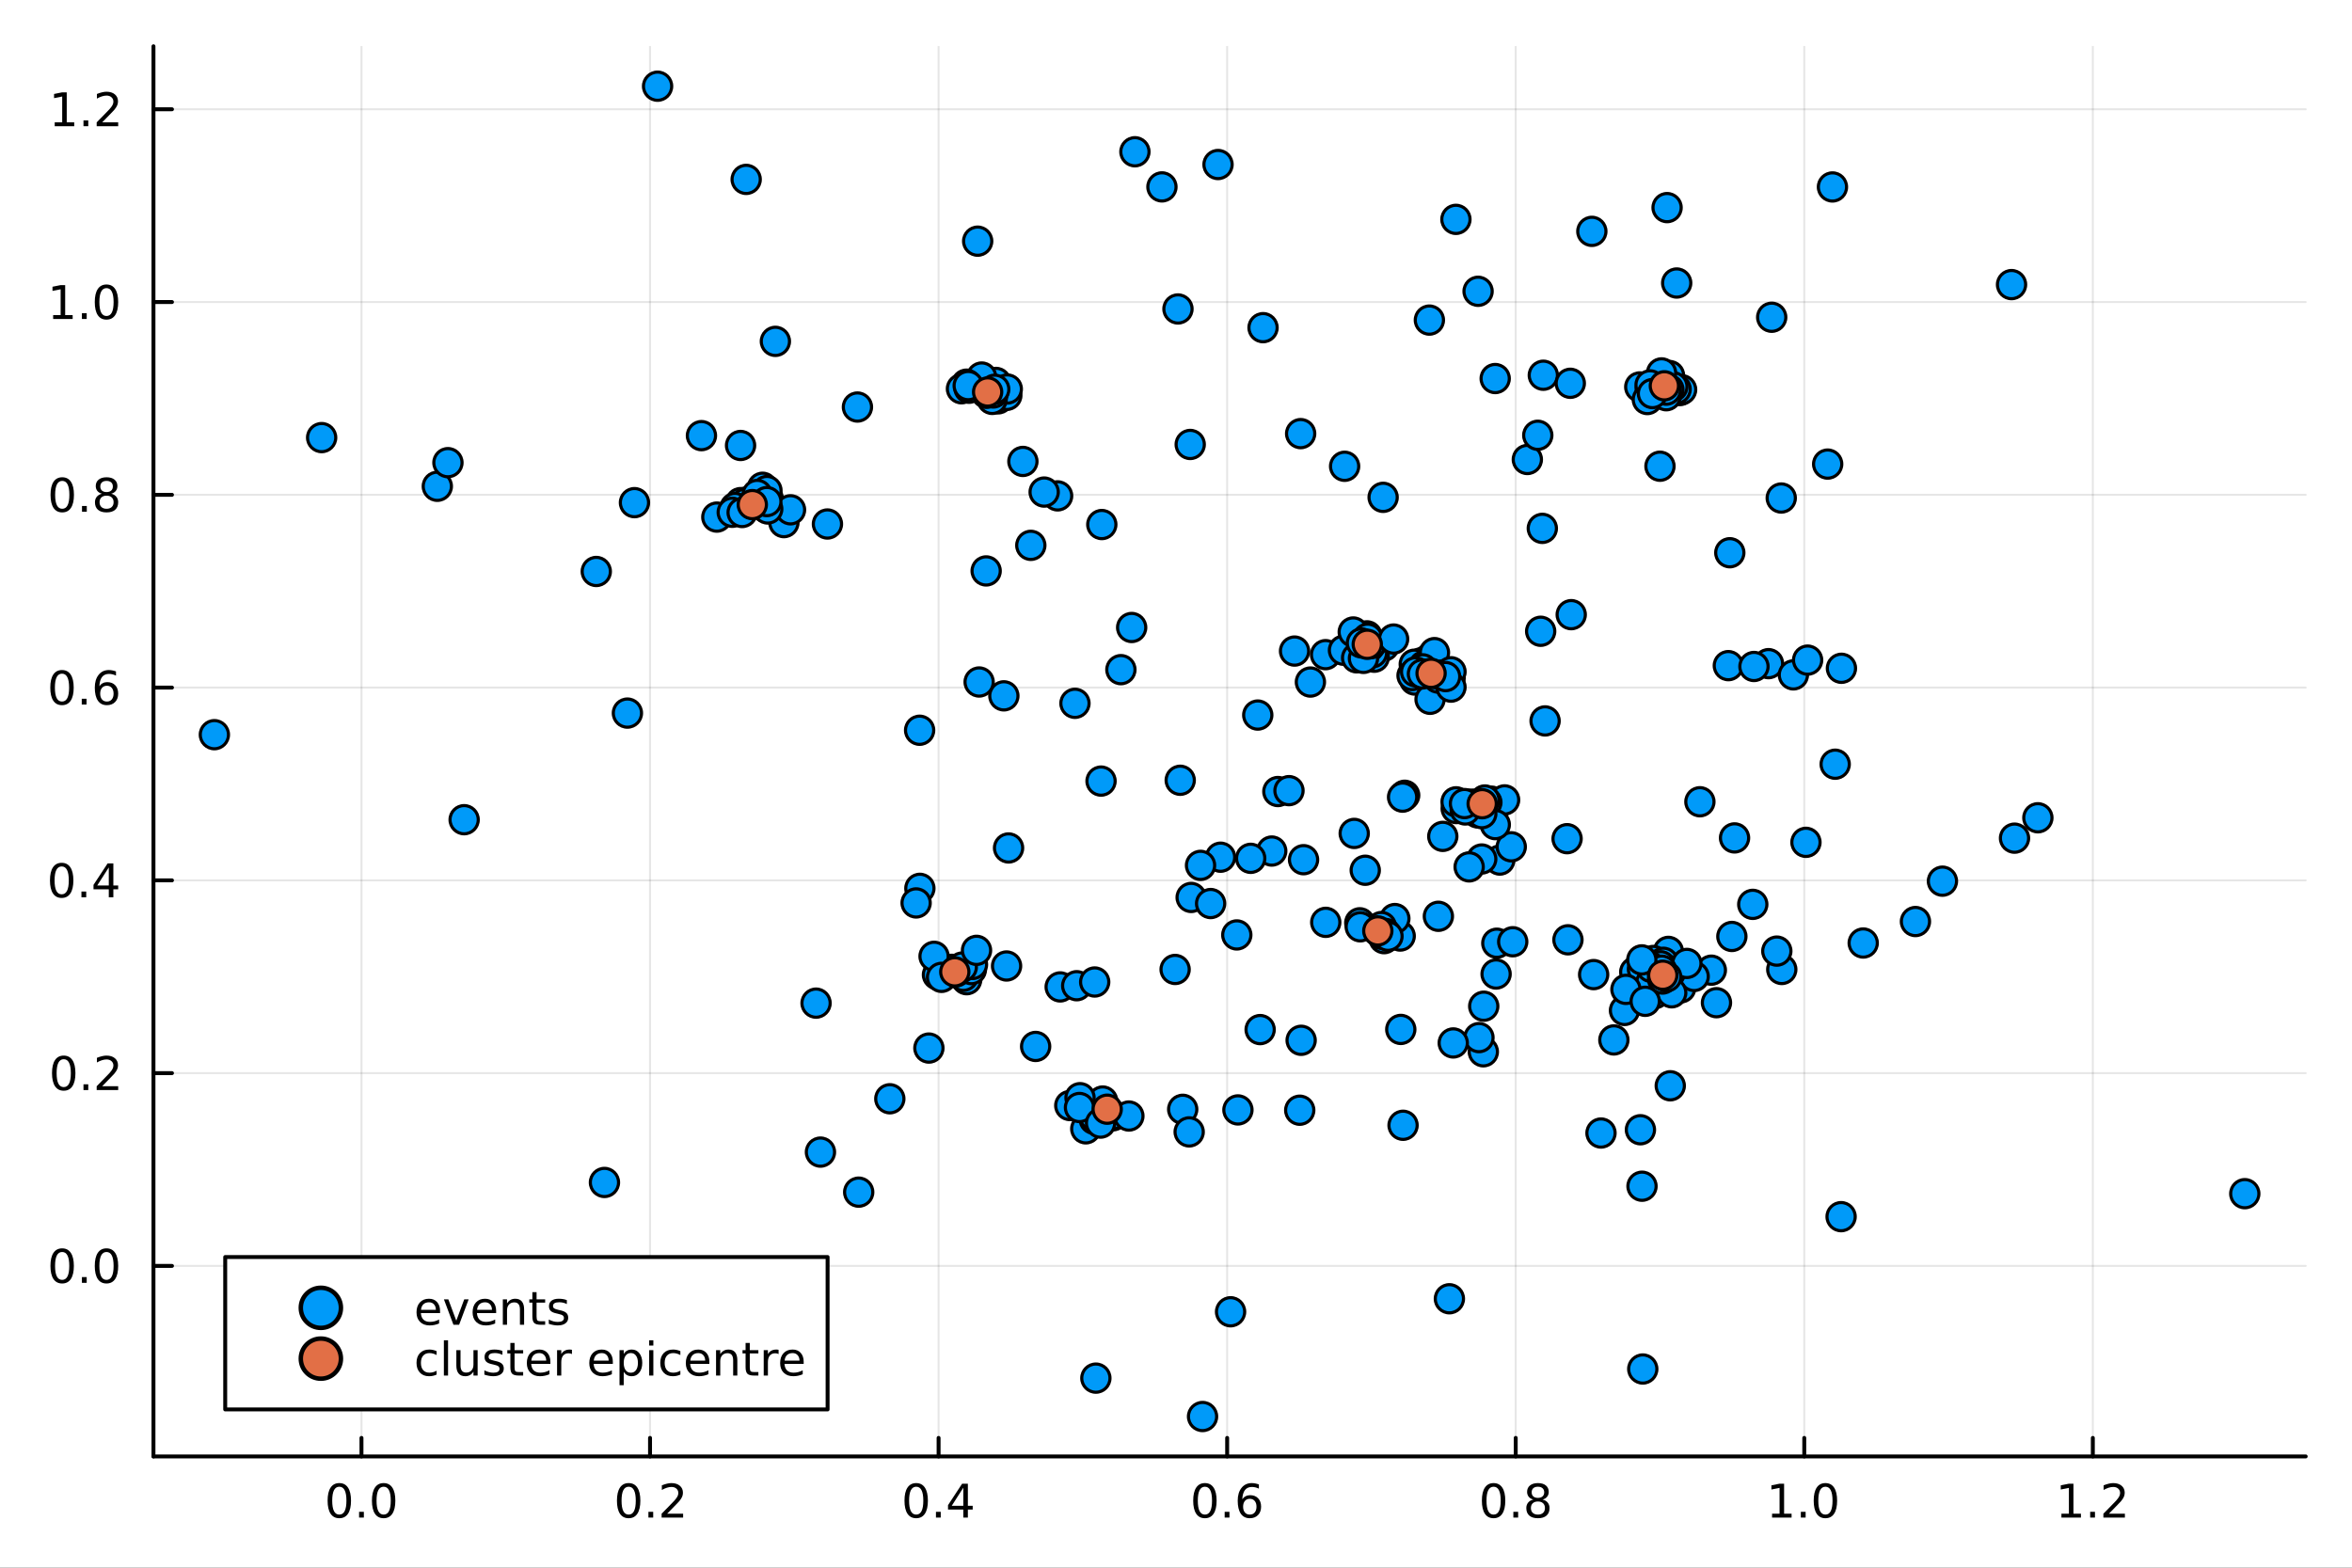<?xml version="1.0" encoding="utf-8"?>
<svg xmlns="http://www.w3.org/2000/svg" xmlns:xlink="http://www.w3.org/1999/xlink" width="600" height="400" viewBox="0 0 2400 1600">
<rect x="0" y="0" width="2400" height="1600" fill="#333333" stroke="none"/>
<defs>
  <clipPath id="clip160">
    <rect x="0" y="0" width="2400" height="1600"/>
  </clipPath>
</defs>
<path clip-path="url(#clip160)" d="M0 1600 L2400 1600 L2400 0 L0 0  Z" fill="#ffffff" fill-rule="evenodd" fill-opacity="1"/>
<defs>
  <clipPath id="clip161">
    <rect x="480" y="0" width="1681" height="1600"/>
  </clipPath>
</defs>
<path clip-path="url(#clip160)" d="M156.598 1486.45 L2352.76 1486.45 L2352.76 47.244 L156.598 47.244  Z" fill="#ffffff" fill-rule="evenodd" fill-opacity="1"/>
<defs>
  <clipPath id="clip162">
    <rect x="156" y="47" width="2197" height="1440"/>
  </clipPath>
</defs>
<polyline clip-path="url(#clip162)" style="stroke:#000000; stroke-linecap:round; stroke-linejoin:round; stroke-width:2; stroke-opacity:0.1; fill:none" points="368.854,1486.45 368.854,47.244 "/>
<polyline clip-path="url(#clip162)" style="stroke:#000000; stroke-linecap:round; stroke-linejoin:round; stroke-width:2; stroke-opacity:0.1; fill:none" points="663.301,1486.45 663.301,47.244 "/>
<polyline clip-path="url(#clip162)" style="stroke:#000000; stroke-linecap:round; stroke-linejoin:round; stroke-width:2; stroke-opacity:0.1; fill:none" points="957.748,1486.45 957.748,47.244 "/>
<polyline clip-path="url(#clip162)" style="stroke:#000000; stroke-linecap:round; stroke-linejoin:round; stroke-width:2; stroke-opacity:0.1; fill:none" points="1252.2,1486.45 1252.2,47.244 "/>
<polyline clip-path="url(#clip162)" style="stroke:#000000; stroke-linecap:round; stroke-linejoin:round; stroke-width:2; stroke-opacity:0.1; fill:none" points="1546.64,1486.45 1546.64,47.244 "/>
<polyline clip-path="url(#clip162)" style="stroke:#000000; stroke-linecap:round; stroke-linejoin:round; stroke-width:2; stroke-opacity:0.1; fill:none" points="1841.09,1486.45 1841.09,47.244 "/>
<polyline clip-path="url(#clip162)" style="stroke:#000000; stroke-linecap:round; stroke-linejoin:round; stroke-width:2; stroke-opacity:0.1; fill:none" points="2135.54,1486.45 2135.54,47.244 "/>
<polyline clip-path="url(#clip160)" style="stroke:#000000; stroke-linecap:round; stroke-linejoin:round; stroke-width:4; stroke-opacity:1; fill:none" points="156.598,1486.45 2352.76,1486.45 "/>
<polyline clip-path="url(#clip160)" style="stroke:#000000; stroke-linecap:round; stroke-linejoin:round; stroke-width:4; stroke-opacity:1; fill:none" points="368.854,1486.45 368.854,1467.55 "/>
<polyline clip-path="url(#clip160)" style="stroke:#000000; stroke-linecap:round; stroke-linejoin:round; stroke-width:4; stroke-opacity:1; fill:none" points="663.301,1486.45 663.301,1467.55 "/>
<polyline clip-path="url(#clip160)" style="stroke:#000000; stroke-linecap:round; stroke-linejoin:round; stroke-width:4; stroke-opacity:1; fill:none" points="957.748,1486.45 957.748,1467.55 "/>
<polyline clip-path="url(#clip160)" style="stroke:#000000; stroke-linecap:round; stroke-linejoin:round; stroke-width:4; stroke-opacity:1; fill:none" points="1252.2,1486.45 1252.2,1467.55 "/>
<polyline clip-path="url(#clip160)" style="stroke:#000000; stroke-linecap:round; stroke-linejoin:round; stroke-width:4; stroke-opacity:1; fill:none" points="1546.64,1486.45 1546.64,1467.55 "/>
<polyline clip-path="url(#clip160)" style="stroke:#000000; stroke-linecap:round; stroke-linejoin:round; stroke-width:4; stroke-opacity:1; fill:none" points="1841.09,1486.45 1841.09,1467.55 "/>
<polyline clip-path="url(#clip160)" style="stroke:#000000; stroke-linecap:round; stroke-linejoin:round; stroke-width:4; stroke-opacity:1; fill:none" points="2135.54,1486.45 2135.54,1467.55 "/>
<path clip-path="url(#clip160)" d="M346.238 1517.37 Q342.627 1517.37 340.798 1520.93 Q338.993 1524.47 338.993 1531.6 Q338.993 1538.71 340.798 1542.27 Q342.627 1545.82 346.238 1545.82 Q349.872 1545.82 351.678 1542.27 Q353.507 1538.71 353.507 1531.6 Q353.507 1524.47 351.678 1520.93 Q349.872 1517.37 346.238 1517.37 M346.238 1513.66 Q352.048 1513.66 355.104 1518.27 Q358.183 1522.85 358.183 1531.6 Q358.183 1540.33 355.104 1544.94 Q352.048 1549.52 346.238 1549.52 Q340.428 1549.52 337.349 1544.94 Q334.294 1540.33 334.294 1531.6 Q334.294 1522.85 337.349 1518.27 Q340.428 1513.66 346.238 1513.66 Z" fill="#000000" fill-rule="nonzero" fill-opacity="1" /><path clip-path="url(#clip160)" d="M366.4 1542.97 L371.284 1542.97 L371.284 1548.85 L366.4 1548.85 L366.4 1542.97 Z" fill="#000000" fill-rule="nonzero" fill-opacity="1" /><path clip-path="url(#clip160)" d="M391.469 1517.37 Q387.858 1517.37 386.03 1520.93 Q384.224 1524.47 384.224 1531.6 Q384.224 1538.71 386.03 1542.27 Q387.858 1545.82 391.469 1545.82 Q395.104 1545.82 396.909 1542.27 Q398.738 1538.71 398.738 1531.6 Q398.738 1524.47 396.909 1520.93 Q395.104 1517.37 391.469 1517.37 M391.469 1513.66 Q397.28 1513.66 400.335 1518.27 Q403.414 1522.85 403.414 1531.6 Q403.414 1540.33 400.335 1544.94 Q397.28 1549.52 391.469 1549.52 Q385.659 1549.52 382.581 1544.94 Q379.525 1540.33 379.525 1531.6 Q379.525 1522.85 382.581 1518.27 Q385.659 1513.66 391.469 1513.66 Z" fill="#000000" fill-rule="nonzero" fill-opacity="1" /><path clip-path="url(#clip160)" d="M641.484 1517.37 Q637.873 1517.37 636.044 1520.93 Q634.239 1524.47 634.239 1531.6 Q634.239 1538.71 636.044 1542.27 Q637.873 1545.82 641.484 1545.82 Q645.118 1545.82 646.924 1542.27 Q648.753 1538.71 648.753 1531.6 Q648.753 1524.47 646.924 1520.93 Q645.118 1517.37 641.484 1517.37 M641.484 1513.66 Q647.294 1513.66 650.35 1518.27 Q653.428 1522.85 653.428 1531.6 Q653.428 1540.33 650.35 1544.94 Q647.294 1549.52 641.484 1549.52 Q635.674 1549.52 632.595 1544.94 Q629.54 1540.33 629.54 1531.6 Q629.54 1522.85 632.595 1518.27 Q635.674 1513.66 641.484 1513.66 Z" fill="#000000" fill-rule="nonzero" fill-opacity="1" /><path clip-path="url(#clip160)" d="M661.646 1542.97 L666.53 1542.97 L666.53 1548.85 L661.646 1548.85 L661.646 1542.97 Z" fill="#000000" fill-rule="nonzero" fill-opacity="1" /><path clip-path="url(#clip160)" d="M680.743 1544.91 L697.062 1544.91 L697.062 1548.85 L675.118 1548.85 L675.118 1544.91 Q677.78 1542.16 682.363 1537.53 Q686.97 1532.88 688.15 1531.53 Q690.396 1529.01 691.275 1527.27 Q692.178 1525.51 692.178 1523.82 Q692.178 1521.07 690.234 1519.33 Q688.312 1517.6 685.211 1517.6 Q683.012 1517.6 680.558 1518.36 Q678.127 1519.13 675.35 1520.68 L675.35 1515.95 Q678.174 1514.82 680.627 1514.24 Q683.081 1513.66 685.118 1513.66 Q690.488 1513.66 693.683 1516.35 Q696.877 1519.03 696.877 1523.52 Q696.877 1525.65 696.067 1527.57 Q695.28 1529.47 693.174 1532.07 Q692.595 1532.74 689.493 1535.95 Q686.391 1539.15 680.743 1544.91 Z" fill="#000000" fill-rule="nonzero" fill-opacity="1" /><path clip-path="url(#clip160)" d="M934.89 1517.37 Q931.279 1517.37 929.45 1520.93 Q927.644 1524.47 927.644 1531.6 Q927.644 1538.71 929.45 1542.27 Q931.279 1545.82 934.89 1545.82 Q938.524 1545.82 940.329 1542.27 Q942.158 1538.71 942.158 1531.6 Q942.158 1524.47 940.329 1520.93 Q938.524 1517.37 934.89 1517.37 M934.89 1513.66 Q940.7 1513.66 943.755 1518.27 Q946.834 1522.85 946.834 1531.6 Q946.834 1540.33 943.755 1544.94 Q940.7 1549.52 934.89 1549.52 Q929.079 1549.52 926.001 1544.94 Q922.945 1540.33 922.945 1531.6 Q922.945 1522.85 926.001 1518.27 Q929.079 1513.66 934.89 1513.66 Z" fill="#000000" fill-rule="nonzero" fill-opacity="1" /><path clip-path="url(#clip160)" d="M955.052 1542.97 L959.936 1542.97 L959.936 1548.85 L955.052 1548.85 L955.052 1542.97 Z" fill="#000000" fill-rule="nonzero" fill-opacity="1" /><path clip-path="url(#clip160)" d="M982.968 1518.36 L971.163 1536.81 L982.968 1536.81 L982.968 1518.36 M981.741 1514.29 L987.621 1514.29 L987.621 1536.81 L992.551 1536.81 L992.551 1540.7 L987.621 1540.7 L987.621 1548.85 L982.968 1548.85 L982.968 1540.7 L967.366 1540.7 L967.366 1536.19 L981.741 1514.29 Z" fill="#000000" fill-rule="nonzero" fill-opacity="1" /><path clip-path="url(#clip160)" d="M1229.5 1517.37 Q1225.89 1517.37 1224.06 1520.93 Q1222.25 1524.47 1222.25 1531.6 Q1222.25 1538.71 1224.06 1542.27 Q1225.89 1545.82 1229.5 1545.82 Q1233.13 1545.82 1234.94 1542.27 Q1236.77 1538.71 1236.77 1531.6 Q1236.77 1524.47 1234.94 1520.93 Q1233.13 1517.37 1229.5 1517.37 M1229.5 1513.66 Q1235.31 1513.66 1238.36 1518.27 Q1241.44 1522.85 1241.44 1531.6 Q1241.44 1540.33 1238.36 1544.94 Q1235.31 1549.52 1229.5 1549.52 Q1223.69 1549.52 1220.61 1544.94 Q1217.55 1540.33 1217.55 1531.6 Q1217.55 1522.85 1220.61 1518.27 Q1223.69 1513.66 1229.5 1513.66 Z" fill="#000000" fill-rule="nonzero" fill-opacity="1" /><path clip-path="url(#clip160)" d="M1249.66 1542.97 L1254.55 1542.97 L1254.55 1548.85 L1249.66 1548.85 L1249.66 1542.97 Z" fill="#000000" fill-rule="nonzero" fill-opacity="1" /><path clip-path="url(#clip160)" d="M1275.31 1529.7 Q1272.16 1529.7 1270.31 1531.86 Q1268.48 1534.01 1268.48 1537.76 Q1268.48 1541.49 1270.31 1543.66 Q1272.16 1545.82 1275.31 1545.82 Q1278.46 1545.82 1280.29 1543.66 Q1282.14 1541.49 1282.14 1537.76 Q1282.14 1534.01 1280.29 1531.86 Q1278.46 1529.7 1275.31 1529.7 M1284.59 1515.05 L1284.59 1519.31 Q1282.83 1518.48 1281.03 1518.04 Q1279.24 1517.6 1277.48 1517.6 Q1272.86 1517.6 1270.4 1520.72 Q1267.97 1523.85 1267.62 1530.17 Q1268.99 1528.15 1271.05 1527.09 Q1273.11 1526 1275.59 1526 Q1280.79 1526 1283.8 1529.17 Q1286.84 1532.32 1286.84 1537.76 Q1286.84 1543.08 1283.69 1546.3 Q1280.54 1549.52 1275.31 1549.52 Q1269.31 1549.52 1266.14 1544.94 Q1262.97 1540.33 1262.97 1531.6 Q1262.97 1523.41 1266.86 1518.55 Q1270.75 1513.66 1277.3 1513.66 Q1279.06 1513.66 1280.84 1514.01 Q1282.65 1514.36 1284.59 1515.05 Z" fill="#000000" fill-rule="nonzero" fill-opacity="1" /><path clip-path="url(#clip160)" d="M1524.07 1517.37 Q1520.46 1517.37 1518.63 1520.93 Q1516.83 1524.47 1516.83 1531.6 Q1516.83 1538.71 1518.63 1542.27 Q1520.46 1545.82 1524.07 1545.82 Q1527.71 1545.82 1529.51 1542.27 Q1531.34 1538.71 1531.34 1531.6 Q1531.34 1524.47 1529.51 1520.93 Q1527.71 1517.37 1524.07 1517.37 M1524.07 1513.66 Q1529.88 1513.66 1532.94 1518.27 Q1536.02 1522.85 1536.02 1531.6 Q1536.02 1540.33 1532.94 1544.94 Q1529.88 1549.52 1524.07 1549.52 Q1518.26 1549.52 1515.18 1544.94 Q1512.13 1540.33 1512.13 1531.6 Q1512.13 1522.85 1515.18 1518.27 Q1518.26 1513.66 1524.07 1513.66 Z" fill="#000000" fill-rule="nonzero" fill-opacity="1" /><path clip-path="url(#clip160)" d="M1544.24 1542.97 L1549.12 1542.97 L1549.12 1548.85 L1544.24 1548.85 L1544.24 1542.97 Z" fill="#000000" fill-rule="nonzero" fill-opacity="1" /><path clip-path="url(#clip160)" d="M1569.3 1532.44 Q1565.97 1532.44 1564.05 1534.22 Q1562.15 1536 1562.15 1539.13 Q1562.15 1542.25 1564.05 1544.03 Q1565.97 1545.82 1569.3 1545.82 Q1572.64 1545.82 1574.56 1544.03 Q1576.48 1542.23 1576.48 1539.13 Q1576.48 1536 1574.56 1534.22 Q1572.66 1532.44 1569.3 1532.44 M1564.63 1530.45 Q1561.62 1529.7 1559.93 1527.64 Q1558.26 1525.58 1558.26 1522.62 Q1558.26 1518.48 1561.2 1516.07 Q1564.17 1513.66 1569.3 1513.66 Q1574.47 1513.66 1577.41 1516.07 Q1580.35 1518.48 1580.35 1522.62 Q1580.35 1525.58 1578.66 1527.64 Q1576.99 1529.7 1574 1530.45 Q1577.38 1531.23 1579.26 1533.52 Q1581.16 1535.82 1581.16 1539.13 Q1581.16 1544.15 1578.08 1546.83 Q1575.02 1549.52 1569.3 1549.52 Q1563.59 1549.52 1560.51 1546.83 Q1557.45 1544.15 1557.45 1539.13 Q1557.45 1535.82 1559.35 1533.52 Q1561.25 1531.23 1564.63 1530.45 M1562.92 1523.06 Q1562.92 1525.75 1564.58 1527.25 Q1566.27 1528.76 1569.3 1528.76 Q1572.31 1528.76 1574 1527.25 Q1575.72 1525.75 1575.72 1523.06 Q1575.72 1520.38 1574 1518.87 Q1572.31 1517.37 1569.3 1517.37 Q1566.27 1517.37 1564.58 1518.87 Q1562.92 1520.38 1562.92 1523.06 Z" fill="#000000" fill-rule="nonzero" fill-opacity="1" /><path clip-path="url(#clip160)" d="M1808.24 1544.91 L1815.88 1544.91 L1815.88 1518.55 L1807.57 1520.21 L1807.57 1515.95 L1815.84 1514.29 L1820.51 1514.29 L1820.51 1544.91 L1828.15 1544.91 L1828.15 1548.85 L1808.24 1548.85 L1808.24 1544.91 Z" fill="#000000" fill-rule="nonzero" fill-opacity="1" /><path clip-path="url(#clip160)" d="M1837.59 1542.97 L1842.48 1542.97 L1842.48 1548.85 L1837.59 1548.85 L1837.59 1542.97 Z" fill="#000000" fill-rule="nonzero" fill-opacity="1" /><path clip-path="url(#clip160)" d="M1862.66 1517.37 Q1859.05 1517.37 1857.22 1520.93 Q1855.42 1524.47 1855.42 1531.6 Q1855.42 1538.71 1857.22 1542.27 Q1859.05 1545.82 1862.66 1545.82 Q1866.3 1545.82 1868.1 1542.27 Q1869.93 1538.71 1869.93 1531.6 Q1869.93 1524.47 1868.1 1520.93 Q1866.3 1517.37 1862.66 1517.37 M1862.66 1513.66 Q1868.47 1513.66 1871.53 1518.27 Q1874.61 1522.85 1874.61 1531.6 Q1874.61 1540.33 1871.53 1544.94 Q1868.47 1549.52 1862.66 1549.52 Q1856.85 1549.52 1853.78 1544.94 Q1850.72 1540.33 1850.72 1531.6 Q1850.72 1522.85 1853.78 1518.27 Q1856.85 1513.66 1862.66 1513.66 Z" fill="#000000" fill-rule="nonzero" fill-opacity="1" /><path clip-path="url(#clip160)" d="M2103.49 1544.91 L2111.13 1544.91 L2111.13 1518.55 L2102.82 1520.21 L2102.82 1515.95 L2111.08 1514.29 L2115.76 1514.29 L2115.76 1544.91 L2123.4 1544.91 L2123.4 1548.85 L2103.49 1548.85 L2103.49 1544.91 Z" fill="#000000" fill-rule="nonzero" fill-opacity="1" /><path clip-path="url(#clip160)" d="M2132.84 1542.97 L2137.72 1542.97 L2137.72 1548.85 L2132.84 1548.85 L2132.84 1542.97 Z" fill="#000000" fill-rule="nonzero" fill-opacity="1" /><path clip-path="url(#clip160)" d="M2151.94 1544.91 L2168.26 1544.91 L2168.26 1548.85 L2146.31 1548.85 L2146.31 1544.91 Q2148.97 1542.16 2153.56 1537.53 Q2158.16 1532.88 2159.34 1531.53 Q2161.59 1529.01 2162.47 1527.27 Q2163.37 1525.51 2163.37 1523.82 Q2163.37 1521.07 2161.43 1519.33 Q2159.51 1517.6 2156.41 1517.6 Q2154.21 1517.6 2151.75 1518.36 Q2149.32 1519.13 2146.54 1520.68 L2146.54 1515.95 Q2149.37 1514.82 2151.82 1514.24 Q2154.28 1513.66 2156.31 1513.66 Q2161.68 1513.66 2164.88 1516.35 Q2168.07 1519.03 2168.07 1523.52 Q2168.07 1525.65 2167.26 1527.57 Q2166.47 1529.47 2164.37 1532.07 Q2163.79 1532.74 2160.69 1535.95 Q2157.59 1539.15 2151.94 1544.91 Z" fill="#000000" fill-rule="nonzero" fill-opacity="1" /><polyline clip-path="url(#clip162)" style="stroke:#000000; stroke-linecap:round; stroke-linejoin:round; stroke-width:2; stroke-opacity:0.1; fill:none" points="156.598,1292 2352.76,1292 "/>
<polyline clip-path="url(#clip162)" style="stroke:#000000; stroke-linecap:round; stroke-linejoin:round; stroke-width:2; stroke-opacity:0.1; fill:none" points="156.598,1095.25 2352.76,1095.25 "/>
<polyline clip-path="url(#clip162)" style="stroke:#000000; stroke-linecap:round; stroke-linejoin:round; stroke-width:2; stroke-opacity:0.1; fill:none" points="156.598,898.506 2352.76,898.506 "/>
<polyline clip-path="url(#clip162)" style="stroke:#000000; stroke-linecap:round; stroke-linejoin:round; stroke-width:2; stroke-opacity:0.1; fill:none" points="156.598,701.76 2352.76,701.76 "/>
<polyline clip-path="url(#clip162)" style="stroke:#000000; stroke-linecap:round; stroke-linejoin:round; stroke-width:2; stroke-opacity:0.1; fill:none" points="156.598,505.014 2352.76,505.014 "/>
<polyline clip-path="url(#clip162)" style="stroke:#000000; stroke-linecap:round; stroke-linejoin:round; stroke-width:2; stroke-opacity:0.1; fill:none" points="156.598,308.268 2352.76,308.268 "/>
<polyline clip-path="url(#clip162)" style="stroke:#000000; stroke-linecap:round; stroke-linejoin:round; stroke-width:2; stroke-opacity:0.1; fill:none" points="156.598,111.522 2352.76,111.522 "/>
<polyline clip-path="url(#clip160)" style="stroke:#000000; stroke-linecap:round; stroke-linejoin:round; stroke-width:4; stroke-opacity:1; fill:none" points="156.598,1486.45 156.598,47.244 "/>
<polyline clip-path="url(#clip160)" style="stroke:#000000; stroke-linecap:round; stroke-linejoin:round; stroke-width:4; stroke-opacity:1; fill:none" points="156.598,1292 175.496,1292 "/>
<polyline clip-path="url(#clip160)" style="stroke:#000000; stroke-linecap:round; stroke-linejoin:round; stroke-width:4; stroke-opacity:1; fill:none" points="156.598,1095.25 175.496,1095.25 "/>
<polyline clip-path="url(#clip160)" style="stroke:#000000; stroke-linecap:round; stroke-linejoin:round; stroke-width:4; stroke-opacity:1; fill:none" points="156.598,898.506 175.496,898.506 "/>
<polyline clip-path="url(#clip160)" style="stroke:#000000; stroke-linecap:round; stroke-linejoin:round; stroke-width:4; stroke-opacity:1; fill:none" points="156.598,701.76 175.496,701.76 "/>
<polyline clip-path="url(#clip160)" style="stroke:#000000; stroke-linecap:round; stroke-linejoin:round; stroke-width:4; stroke-opacity:1; fill:none" points="156.598,505.014 175.496,505.014 "/>
<polyline clip-path="url(#clip160)" style="stroke:#000000; stroke-linecap:round; stroke-linejoin:round; stroke-width:4; stroke-opacity:1; fill:none" points="156.598,308.268 175.496,308.268 "/>
<polyline clip-path="url(#clip160)" style="stroke:#000000; stroke-linecap:round; stroke-linejoin:round; stroke-width:4; stroke-opacity:1; fill:none" points="156.598,111.522 175.496,111.522 "/>
<path clip-path="url(#clip160)" d="M63.423 1277.8 Q59.812 1277.8 57.983 1281.36 Q56.177 1284.9 56.177 1292.03 Q56.177 1299.14 57.983 1302.7 Q59.812 1306.25 63.423 1306.25 Q67.057 1306.25 68.862 1302.7 Q70.691 1299.14 70.691 1292.03 Q70.691 1284.9 68.862 1281.36 Q67.057 1277.8 63.423 1277.8 M63.423 1274.09 Q69.233 1274.09 72.288 1278.7 Q75.367 1283.28 75.367 1292.03 Q75.367 1300.76 72.288 1305.37 Q69.233 1309.95 63.423 1309.95 Q57.612 1309.95 54.534 1305.37 Q51.478 1300.76 51.478 1292.03 Q51.478 1283.28 54.534 1278.7 Q57.612 1274.09 63.423 1274.09 Z" fill="#000000" fill-rule="nonzero" fill-opacity="1" /><path clip-path="url(#clip160)" d="M83.585 1303.4 L88.469 1303.4 L88.469 1309.28 L83.585 1309.28 L83.585 1303.4 Z" fill="#000000" fill-rule="nonzero" fill-opacity="1" /><path clip-path="url(#clip160)" d="M108.654 1277.8 Q105.043 1277.8 103.214 1281.36 Q101.409 1284.9 101.409 1292.03 Q101.409 1299.14 103.214 1302.7 Q105.043 1306.25 108.654 1306.25 Q112.288 1306.25 114.094 1302.7 Q115.922 1299.14 115.922 1292.03 Q115.922 1284.9 114.094 1281.36 Q112.288 1277.8 108.654 1277.8 M108.654 1274.09 Q114.464 1274.09 117.52 1278.7 Q120.598 1283.28 120.598 1292.03 Q120.598 1300.76 117.52 1305.37 Q114.464 1309.95 108.654 1309.95 Q102.844 1309.95 99.765 1305.37 Q96.71 1300.76 96.71 1292.03 Q96.71 1283.28 99.765 1278.7 Q102.844 1274.09 108.654 1274.09 Z" fill="#000000" fill-rule="nonzero" fill-opacity="1" /><path clip-path="url(#clip160)" d="M65.02 1081.05 Q61.409 1081.05 59.58 1084.62 Q57.775 1088.16 57.775 1095.29 Q57.775 1102.39 59.58 1105.96 Q61.409 1109.5 65.02 1109.5 Q68.654 1109.5 70.46 1105.96 Q72.288 1102.39 72.288 1095.29 Q72.288 1088.16 70.46 1084.62 Q68.654 1081.05 65.02 1081.05 M65.02 1077.35 Q70.83 1077.35 73.885 1081.95 Q76.964 1086.54 76.964 1095.29 Q76.964 1104.01 73.885 1108.62 Q70.83 1113.2 65.02 1113.2 Q59.21 1113.2 56.131 1108.62 Q53.075 1104.01 53.075 1095.29 Q53.075 1086.54 56.131 1081.95 Q59.21 1077.35 65.02 1077.35 Z" fill="#000000" fill-rule="nonzero" fill-opacity="1" /><path clip-path="url(#clip160)" d="M85.182 1106.65 L90.066 1106.65 L90.066 1112.53 L85.182 1112.53 L85.182 1106.65 Z" fill="#000000" fill-rule="nonzero" fill-opacity="1" /><path clip-path="url(#clip160)" d="M104.279 1108.6 L120.598 1108.6 L120.598 1112.53 L98.654 1112.53 L98.654 1108.6 Q101.316 1105.84 105.899 1101.21 Q110.506 1096.56 111.686 1095.22 Q113.932 1092.69 114.811 1090.96 Q115.714 1089.2 115.714 1087.51 Q115.714 1084.75 113.77 1083.02 Q111.848 1081.28 108.746 1081.28 Q106.547 1081.28 104.094 1082.05 Q101.663 1082.81 98.885 1084.36 L98.885 1079.64 Q101.709 1078.5 104.163 1077.93 Q106.617 1077.35 108.654 1077.35 Q114.024 1077.35 117.219 1080.03 Q120.413 1082.72 120.413 1087.21 Q120.413 1089.34 119.603 1091.26 Q118.816 1093.16 116.709 1095.75 Q116.131 1096.42 113.029 1099.64 Q109.927 1102.83 104.279 1108.6 Z" fill="#000000" fill-rule="nonzero" fill-opacity="1" /><path clip-path="url(#clip160)" d="M62.937 884.305 Q59.325 884.305 57.497 887.869 Q55.691 891.411 55.691 898.541 Q55.691 905.647 57.497 909.212 Q59.325 912.753 62.937 912.753 Q66.571 912.753 68.376 909.212 Q70.205 905.647 70.205 898.541 Q70.205 891.411 68.376 887.869 Q66.571 884.305 62.937 884.305 M62.937 880.601 Q68.747 880.601 71.802 885.207 Q74.881 889.791 74.881 898.541 Q74.881 907.267 71.802 911.874 Q68.747 916.457 62.937 916.457 Q57.126 916.457 54.048 911.874 Q50.992 907.267 50.992 898.541 Q50.992 889.791 54.048 885.207 Q57.126 880.601 62.937 880.601 Z" fill="#000000" fill-rule="nonzero" fill-opacity="1" /><path clip-path="url(#clip160)" d="M83.098 909.906 L87.983 909.906 L87.983 915.786 L83.098 915.786 L83.098 909.906 Z" fill="#000000" fill-rule="nonzero" fill-opacity="1" /><path clip-path="url(#clip160)" d="M111.015 885.3 L99.21 903.749 L111.015 903.749 L111.015 885.3 M109.788 881.226 L115.668 881.226 L115.668 903.749 L120.598 903.749 L120.598 907.638 L115.668 907.638 L115.668 915.786 L111.015 915.786 L111.015 907.638 L95.413 907.638 L95.413 903.124 L109.788 881.226 Z" fill="#000000" fill-rule="nonzero" fill-opacity="1" /><path clip-path="url(#clip160)" d="M63.261 687.559 Q59.65 687.559 57.821 691.123 Q56.015 694.665 56.015 701.795 Q56.015 708.901 57.821 712.466 Q59.65 716.008 63.261 716.008 Q66.895 716.008 68.7 712.466 Q70.529 708.901 70.529 701.795 Q70.529 694.665 68.7 691.123 Q66.895 687.559 63.261 687.559 M63.261 683.855 Q69.071 683.855 72.126 688.461 Q75.205 693.045 75.205 701.795 Q75.205 710.522 72.126 715.128 Q69.071 719.711 63.261 719.711 Q57.45 719.711 54.372 715.128 Q51.316 710.522 51.316 701.795 Q51.316 693.045 54.372 688.461 Q57.45 683.855 63.261 683.855 Z" fill="#000000" fill-rule="nonzero" fill-opacity="1" /><path clip-path="url(#clip160)" d="M83.422 713.16 L88.307 713.16 L88.307 719.04 L83.422 719.04 L83.422 713.16 Z" fill="#000000" fill-rule="nonzero" fill-opacity="1" /><path clip-path="url(#clip160)" d="M109.071 699.897 Q105.922 699.897 104.071 702.049 Q102.242 704.202 102.242 707.952 Q102.242 711.679 104.071 713.855 Q105.922 716.008 109.071 716.008 Q112.219 716.008 114.047 713.855 Q115.899 711.679 115.899 707.952 Q115.899 704.202 114.047 702.049 Q112.219 699.897 109.071 699.897 M118.353 685.244 L118.353 689.503 Q116.594 688.67 114.788 688.23 Q113.006 687.79 111.246 687.79 Q106.617 687.79 104.163 690.915 Q101.733 694.04 101.385 700.36 Q102.751 698.346 104.811 697.281 Q106.871 696.193 109.348 696.193 Q114.557 696.193 117.566 699.364 Q120.598 702.512 120.598 707.952 Q120.598 713.276 117.45 716.494 Q114.302 719.711 109.071 719.711 Q103.075 719.711 99.904 715.128 Q96.733 710.522 96.733 701.795 Q96.733 693.6 100.621 688.739 Q104.51 683.855 111.061 683.855 Q112.82 683.855 114.603 684.202 Q116.408 684.549 118.353 685.244 Z" fill="#000000" fill-rule="nonzero" fill-opacity="1" /><path clip-path="url(#clip160)" d="M63.515 490.813 Q59.904 490.813 58.075 494.378 Q56.27 497.919 56.27 505.049 Q56.27 512.155 58.075 515.72 Q59.904 519.262 63.515 519.262 Q67.149 519.262 68.955 515.72 Q70.784 512.155 70.784 505.049 Q70.784 497.919 68.955 494.378 Q67.149 490.813 63.515 490.813 M63.515 487.109 Q69.325 487.109 72.381 491.716 Q75.46 496.299 75.46 505.049 Q75.46 513.776 72.381 518.382 Q69.325 522.965 63.515 522.965 Q57.705 522.965 54.626 518.382 Q51.571 513.776 51.571 505.049 Q51.571 496.299 54.626 491.716 Q57.705 487.109 63.515 487.109 Z" fill="#000000" fill-rule="nonzero" fill-opacity="1" /><path clip-path="url(#clip160)" d="M83.677 516.415 L88.561 516.415 L88.561 522.294 L83.677 522.294 L83.677 516.415 Z" fill="#000000" fill-rule="nonzero" fill-opacity="1" /><path clip-path="url(#clip160)" d="M108.746 505.882 Q105.413 505.882 103.492 507.665 Q101.594 509.447 101.594 512.572 Q101.594 515.697 103.492 517.479 Q105.413 519.262 108.746 519.262 Q112.08 519.262 114.001 517.479 Q115.922 515.674 115.922 512.572 Q115.922 509.447 114.001 507.665 Q112.103 505.882 108.746 505.882 M104.071 503.891 Q101.061 503.151 99.371 501.091 Q97.705 499.03 97.705 496.067 Q97.705 491.924 100.645 489.517 Q103.608 487.109 108.746 487.109 Q113.908 487.109 116.848 489.517 Q119.788 491.924 119.788 496.067 Q119.788 499.03 118.098 501.091 Q116.432 503.151 113.445 503.891 Q116.825 504.678 118.7 506.97 Q120.598 509.262 120.598 512.572 Q120.598 517.595 117.52 520.28 Q114.464 522.965 108.746 522.965 Q103.029 522.965 99.95 520.28 Q96.895 517.595 96.895 512.572 Q96.895 509.262 98.793 506.97 Q100.691 504.678 104.071 503.891 M102.358 496.507 Q102.358 499.192 104.024 500.697 Q105.714 502.202 108.746 502.202 Q111.756 502.202 113.445 500.697 Q115.158 499.192 115.158 496.507 Q115.158 493.822 113.445 492.317 Q111.756 490.813 108.746 490.813 Q105.714 490.813 104.024 492.317 Q102.358 493.822 102.358 496.507 Z" fill="#000000" fill-rule="nonzero" fill-opacity="1" /><path clip-path="url(#clip160)" d="M54.233 321.613 L61.872 321.613 L61.872 295.247 L53.562 296.914 L53.562 292.655 L61.825 290.988 L66.501 290.988 L66.501 321.613 L74.14 321.613 L74.14 325.548 L54.233 325.548 L54.233 321.613 Z" fill="#000000" fill-rule="nonzero" fill-opacity="1" /><path clip-path="url(#clip160)" d="M83.585 319.669 L88.469 319.669 L88.469 325.548 L83.585 325.548 L83.585 319.669 Z" fill="#000000" fill-rule="nonzero" fill-opacity="1" /><path clip-path="url(#clip160)" d="M108.654 294.067 Q105.043 294.067 103.214 297.632 Q101.409 301.173 101.409 308.303 Q101.409 315.409 103.214 318.974 Q105.043 322.516 108.654 322.516 Q112.288 322.516 114.094 318.974 Q115.922 315.409 115.922 308.303 Q115.922 301.173 114.094 297.632 Q112.288 294.067 108.654 294.067 M108.654 290.363 Q114.464 290.363 117.52 294.97 Q120.598 299.553 120.598 308.303 Q120.598 317.03 117.52 321.636 Q114.464 326.22 108.654 326.22 Q102.844 326.22 99.765 321.636 Q96.71 317.03 96.71 308.303 Q96.71 299.553 99.765 294.97 Q102.844 290.363 108.654 290.363 Z" fill="#000000" fill-rule="nonzero" fill-opacity="1" /><path clip-path="url(#clip160)" d="M55.83 124.867 L63.469 124.867 L63.469 98.502 L55.159 100.168 L55.159 95.909 L63.423 94.242 L68.099 94.242 L68.099 124.867 L75.737 124.867 L75.737 128.802 L55.83 128.802 L55.83 124.867 Z" fill="#000000" fill-rule="nonzero" fill-opacity="1" /><path clip-path="url(#clip160)" d="M85.182 122.923 L90.066 122.923 L90.066 128.802 L85.182 128.802 L85.182 122.923 Z" fill="#000000" fill-rule="nonzero" fill-opacity="1" /><path clip-path="url(#clip160)" d="M104.279 124.867 L120.598 124.867 L120.598 128.802 L98.654 128.802 L98.654 124.867 Q101.316 122.113 105.899 117.483 Q110.506 112.83 111.686 111.488 Q113.932 108.965 114.811 107.228 Q115.714 105.469 115.714 103.779 Q115.714 101.025 113.77 99.289 Q111.848 97.552 108.746 97.552 Q106.547 97.552 104.094 98.316 Q101.663 99.08 98.885 100.631 L98.885 95.909 Q101.709 94.775 104.163 94.196 Q106.617 93.617 108.654 93.617 Q114.024 93.617 117.219 96.302 Q120.413 98.988 120.413 103.478 Q120.413 105.608 119.603 107.529 Q118.816 109.427 116.709 112.02 Q116.131 112.691 113.029 115.909 Q109.927 119.103 104.279 124.867 Z" fill="#000000" fill-rule="nonzero" fill-opacity="1" /><circle clip-path="url(#clip162)" cx="1297.7" cy="868.588" r="14.4" fill="#009af9" fill-rule="evenodd" fill-opacity="1" stroke="#000000" stroke-opacity="1" stroke-width="3.2"/>
<circle clip-path="url(#clip162)" cx="1124.29" cy="535.351" r="14.4" fill="#009af9" fill-rule="evenodd" fill-opacity="1" stroke="#000000" stroke-opacity="1" stroke-width="3.2"/>
<circle clip-path="url(#clip162)" cx="1714.06" cy="398.621" r="14.4" fill="#009af9" fill-rule="evenodd" fill-opacity="1" stroke="#000000" stroke-opacity="1" stroke-width="3.2"/>
<circle clip-path="url(#clip162)" cx="1818.14" cy="989.456" r="14.4" fill="#009af9" fill-rule="evenodd" fill-opacity="1" stroke="#000000" stroke-opacity="1" stroke-width="3.2"/>
<circle clip-path="url(#clip162)" cx="1428.78" cy="955.333" r="14.4" fill="#009af9" fill-rule="evenodd" fill-opacity="1" stroke="#000000" stroke-opacity="1" stroke-width="3.2"/>
<circle clip-path="url(#clip162)" cx="1327.7" cy="1061.74" r="14.4" fill="#009af9" fill-rule="evenodd" fill-opacity="1" stroke="#000000" stroke-opacity="1" stroke-width="3.2"/>
<circle clip-path="url(#clip162)" cx="965.523" cy="993.435" r="14.4" fill="#009af9" fill-rule="evenodd" fill-opacity="1" stroke="#000000" stroke-opacity="1" stroke-width="3.2"/>
<circle clip-path="url(#clip162)" cx="986.418" cy="999.901" r="14.4" fill="#009af9" fill-rule="evenodd" fill-opacity="1" stroke="#000000" stroke-opacity="1" stroke-width="3.2"/>
<circle clip-path="url(#clip162)" cx="1018.45" cy="407.08" r="14.4" fill="#009af9" fill-rule="evenodd" fill-opacity="1" stroke="#000000" stroke-opacity="1" stroke-width="3.2"/>
<circle clip-path="url(#clip162)" cx="1693.85" cy="475.828" r="14.4" fill="#009af9" fill-rule="evenodd" fill-opacity="1" stroke="#000000" stroke-opacity="1" stroke-width="3.2"/>
<circle clip-path="url(#clip162)" cx="983.05" cy="996.418" r="14.4" fill="#009af9" fill-rule="evenodd" fill-opacity="1" stroke="#000000" stroke-opacity="1" stroke-width="3.2"/>
<circle clip-path="url(#clip162)" cx="1657.64" cy="1031.28" r="14.4" fill="#009af9" fill-rule="evenodd" fill-opacity="1" stroke="#000000" stroke-opacity="1" stroke-width="3.2"/>
<circle clip-path="url(#clip162)" cx="1423.32" cy="937.481" r="14.4" fill="#009af9" fill-rule="evenodd" fill-opacity="1" stroke="#000000" stroke-opacity="1" stroke-width="3.2"/>
<circle clip-path="url(#clip162)" cx="1467.74" cy="935.185" r="14.4" fill="#009af9" fill-rule="evenodd" fill-opacity="1" stroke="#000000" stroke-opacity="1" stroke-width="3.2"/>
<circle clip-path="url(#clip162)" cx="938.654" cy="906.648" r="14.4" fill="#009af9" fill-rule="evenodd" fill-opacity="1" stroke="#000000" stroke-opacity="1" stroke-width="3.2"/>
<circle clip-path="url(#clip162)" cx="1206.84" cy="1132.18" r="14.4" fill="#009af9" fill-rule="evenodd" fill-opacity="1" stroke="#000000" stroke-opacity="1" stroke-width="3.2"/>
<circle clip-path="url(#clip162)" cx="1433.35" cy="811.655" r="14.4" fill="#009af9" fill-rule="evenodd" fill-opacity="1" stroke="#000000" stroke-opacity="1" stroke-width="3.2"/>
<circle clip-path="url(#clip162)" cx="1813.08" cy="970.708" r="14.4" fill="#009af9" fill-rule="evenodd" fill-opacity="1" stroke="#000000" stroke-opacity="1" stroke-width="3.2"/>
<circle clip-path="url(#clip162)" cx="1199.1" cy="989.432" r="14.4" fill="#009af9" fill-rule="evenodd" fill-opacity="1" stroke="#000000" stroke-opacity="1" stroke-width="3.2"/>
<circle clip-path="url(#clip162)" cx="1262.04" cy="954.206" r="14.4" fill="#009af9" fill-rule="evenodd" fill-opacity="1" stroke="#000000" stroke-opacity="1" stroke-width="3.2"/>
<circle clip-path="url(#clip162)" cx="1703.61" cy="383.287" r="14.4" fill="#009af9" fill-rule="evenodd" fill-opacity="1" stroke="#000000" stroke-opacity="1" stroke-width="3.2"/>
<circle clip-path="url(#clip162)" cx="1527.36" cy="962.66" r="14.4" fill="#009af9" fill-rule="evenodd" fill-opacity="1" stroke="#000000" stroke-opacity="1" stroke-width="3.2"/>
<circle clip-path="url(#clip162)" cx="1158.07" cy="154.885" r="14.4" fill="#009af9" fill-rule="evenodd" fill-opacity="1" stroke="#000000" stroke-opacity="1" stroke-width="3.2"/>
<circle clip-path="url(#clip162)" cx="761.409" cy="183.089" r="14.4" fill="#009af9" fill-rule="evenodd" fill-opacity="1" stroke="#000000" stroke-opacity="1" stroke-width="3.2"/>
<circle clip-path="url(#clip162)" cx="947.846" cy="1069.67" r="14.4" fill="#009af9" fill-rule="evenodd" fill-opacity="1" stroke="#000000" stroke-opacity="1" stroke-width="3.2"/>
<circle clip-path="url(#clip162)" cx="1106.78" cy="1134.27" r="14.4" fill="#009af9" fill-rule="evenodd" fill-opacity="1" stroke="#000000" stroke-opacity="1" stroke-width="3.2"/>
<circle clip-path="url(#clip162)" cx="1462.81" cy="686.658" r="14.4" fill="#009af9" fill-rule="evenodd" fill-opacity="1" stroke="#000000" stroke-opacity="1" stroke-width="3.2"/>
<circle clip-path="url(#clip162)" cx="1701.85" cy="1004.65" r="14.4" fill="#009af9" fill-rule="evenodd" fill-opacity="1" stroke="#000000" stroke-opacity="1" stroke-width="3.2"/>
<circle clip-path="url(#clip162)" cx="1525.01" cy="824.445" r="14.4" fill="#009af9" fill-rule="evenodd" fill-opacity="1" stroke="#000000" stroke-opacity="1" stroke-width="3.2"/>
<circle clip-path="url(#clip162)" cx="1450.48" cy="676.33" r="14.4" fill="#009af9" fill-rule="evenodd" fill-opacity="1" stroke="#000000" stroke-opacity="1" stroke-width="3.2"/>
<circle clip-path="url(#clip162)" cx="1081.82" cy="1007.26" r="14.4" fill="#009af9" fill-rule="evenodd" fill-opacity="1" stroke="#000000" stroke-opacity="1" stroke-width="3.2"/>
<circle clip-path="url(#clip162)" cx="1723.55" cy="989.148" r="14.4" fill="#009af9" fill-rule="evenodd" fill-opacity="1" stroke="#000000" stroke-opacity="1" stroke-width="3.2"/>
<circle clip-path="url(#clip162)" cx="844.327" cy="534.799" r="14.4" fill="#009af9" fill-rule="evenodd" fill-opacity="1" stroke="#000000" stroke-opacity="1" stroke-width="3.2"/>
<circle clip-path="url(#clip162)" cx="783.869" cy="508.707" r="14.4" fill="#009af9" fill-rule="evenodd" fill-opacity="1" stroke="#000000" stroke-opacity="1" stroke-width="3.2"/>
<circle clip-path="url(#clip162)" cx="1443.65" cy="694.058" r="14.4" fill="#009af9" fill-rule="evenodd" fill-opacity="1" stroke="#000000" stroke-opacity="1" stroke-width="3.2"/>
<circle clip-path="url(#clip162)" cx="1394.9" cy="648.963" r="14.4" fill="#009af9" fill-rule="evenodd" fill-opacity="1" stroke="#000000" stroke-opacity="1" stroke-width="3.2"/>
<circle clip-path="url(#clip162)" cx="1788.54" cy="923.003" r="14.4" fill="#009af9" fill-rule="evenodd" fill-opacity="1" stroke="#000000" stroke-opacity="1" stroke-width="3.2"/>
<circle clip-path="url(#clip162)" cx="1118.23" cy="1406.54" r="14.4" fill="#009af9" fill-rule="evenodd" fill-opacity="1" stroke="#000000" stroke-opacity="1" stroke-width="3.2"/>
<circle clip-path="url(#clip162)" cx="1626.17" cy="994.687" r="14.4" fill="#009af9" fill-rule="evenodd" fill-opacity="1" stroke="#000000" stroke-opacity="1" stroke-width="3.2"/>
<circle clip-path="url(#clip162)" cx="1668.12" cy="991.98" r="14.4" fill="#009af9" fill-rule="evenodd" fill-opacity="1" stroke="#000000" stroke-opacity="1" stroke-width="3.2"/>
<circle clip-path="url(#clip162)" cx="1705.45" cy="1005.45" r="14.4" fill="#009af9" fill-rule="evenodd" fill-opacity="1" stroke="#000000" stroke-opacity="1" stroke-width="3.2"/>
<circle clip-path="url(#clip162)" cx="1496.84" cy="820.71" r="14.4" fill="#009af9" fill-rule="evenodd" fill-opacity="1" stroke="#000000" stroke-opacity="1" stroke-width="3.2"/>
<circle clip-path="url(#clip162)" cx="1245.47" cy="874.867" r="14.4" fill="#009af9" fill-rule="evenodd" fill-opacity="1" stroke="#000000" stroke-opacity="1" stroke-width="3.2"/>
<circle clip-path="url(#clip162)" cx="1707.95" cy="1001.42" r="14.4" fill="#009af9" fill-rule="evenodd" fill-opacity="1" stroke="#000000" stroke-opacity="1" stroke-width="3.2"/>
<circle clip-path="url(#clip162)" cx="1107.93" cy="1152.1" r="14.4" fill="#009af9" fill-rule="evenodd" fill-opacity="1" stroke="#000000" stroke-opacity="1" stroke-width="3.2"/>
<circle clip-path="url(#clip162)" cx="1352.61" cy="668.147" r="14.4" fill="#009af9" fill-rule="evenodd" fill-opacity="1" stroke="#000000" stroke-opacity="1" stroke-width="3.2"/>
<circle clip-path="url(#clip162)" cx="1494.45" cy="825.809" r="14.4" fill="#009af9" fill-rule="evenodd" fill-opacity="1" stroke="#000000" stroke-opacity="1" stroke-width="3.2"/>
<circle clip-path="url(#clip162)" cx="1543.6" cy="961.154" r="14.4" fill="#009af9" fill-rule="evenodd" fill-opacity="1" stroke="#000000" stroke-opacity="1" stroke-width="3.2"/>
<circle clip-path="url(#clip162)" cx="1502.74" cy="820.718" r="14.4" fill="#009af9" fill-rule="evenodd" fill-opacity="1" stroke="#000000" stroke-opacity="1" stroke-width="3.2"/>
<circle clip-path="url(#clip162)" cx="1409.62" cy="945.634" r="14.4" fill="#009af9" fill-rule="evenodd" fill-opacity="1" stroke="#000000" stroke-opacity="1" stroke-width="3.2"/>
<circle clip-path="url(#clip162)" cx="608.452" cy="583.252" r="14.4" fill="#009af9" fill-rule="evenodd" fill-opacity="1" stroke="#000000" stroke-opacity="1" stroke-width="3.2"/>
<circle clip-path="url(#clip162)" cx="1708.58" cy="1009.67" r="14.4" fill="#009af9" fill-rule="evenodd" fill-opacity="1" stroke="#000000" stroke-opacity="1" stroke-width="3.2"/>
<circle clip-path="url(#clip162)" cx="1016.37" cy="390.32" r="14.4" fill="#009af9" fill-rule="evenodd" fill-opacity="1" stroke="#000000" stroke-opacity="1" stroke-width="3.2"/>
<circle clip-path="url(#clip162)" cx="907.979" cy="1121.42" r="14.4" fill="#009af9" fill-rule="evenodd" fill-opacity="1" stroke="#000000" stroke-opacity="1" stroke-width="3.2"/>
<circle clip-path="url(#clip162)" cx="1091.61" cy="1128.31" r="14.4" fill="#009af9" fill-rule="evenodd" fill-opacity="1" stroke="#000000" stroke-opacity="1" stroke-width="3.2"/>
<circle clip-path="url(#clip162)" cx="1458.55" cy="326.687" r="14.4" fill="#009af9" fill-rule="evenodd" fill-opacity="1" stroke="#000000" stroke-opacity="1" stroke-width="3.2"/>
<circle clip-path="url(#clip162)" cx="778.133" cy="497.303" r="14.4" fill="#009af9" fill-rule="evenodd" fill-opacity="1" stroke="#000000" stroke-opacity="1" stroke-width="3.2"/>
<circle clip-path="url(#clip162)" cx="1051.85" cy="556.589" r="14.4" fill="#009af9" fill-rule="evenodd" fill-opacity="1" stroke="#000000" stroke-opacity="1" stroke-width="3.2"/>
<circle clip-path="url(#clip162)" cx="1521.9" cy="817.698" r="14.4" fill="#009af9" fill-rule="evenodd" fill-opacity="1" stroke="#000000" stroke-opacity="1" stroke-width="3.2"/>
<circle clip-path="url(#clip162)" cx="218.754" cy="749.82" r="14.4" fill="#009af9" fill-rule="evenodd" fill-opacity="1" stroke="#000000" stroke-opacity="1" stroke-width="3.2"/>
<circle clip-path="url(#clip162)" cx="775.221" cy="514.086" r="14.4" fill="#009af9" fill-rule="evenodd" fill-opacity="1" stroke="#000000" stroke-opacity="1" stroke-width="3.2"/>
<circle clip-path="url(#clip162)" cx="1459.24" cy="713.713" r="14.4" fill="#009af9" fill-rule="evenodd" fill-opacity="1" stroke="#000000" stroke-opacity="1" stroke-width="3.2"/>
<circle clip-path="url(#clip162)" cx="1673.22" cy="394.9" r="14.4" fill="#009af9" fill-rule="evenodd" fill-opacity="1" stroke="#000000" stroke-opacity="1" stroke-width="3.2"/>
<circle clip-path="url(#clip162)" cx="2055.63" cy="855.437" r="14.4" fill="#009af9" fill-rule="evenodd" fill-opacity="1" stroke="#000000" stroke-opacity="1" stroke-width="3.2"/>
<circle clip-path="url(#clip162)" cx="1530.42" cy="877.79" r="14.4" fill="#009af9" fill-rule="evenodd" fill-opacity="1" stroke="#000000" stroke-opacity="1" stroke-width="3.2"/>
<circle clip-path="url(#clip162)" cx="1381.86" cy="850.598" r="14.4" fill="#009af9" fill-rule="evenodd" fill-opacity="1" stroke="#000000" stroke-opacity="1" stroke-width="3.2"/>
<circle clip-path="url(#clip162)" cx="1879.02" cy="682.059" r="14.4" fill="#009af9" fill-rule="evenodd" fill-opacity="1" stroke="#000000" stroke-opacity="1" stroke-width="3.2"/>
<circle clip-path="url(#clip162)" cx="1079.21" cy="506.098" r="14.4" fill="#009af9" fill-rule="evenodd" fill-opacity="1" stroke="#000000" stroke-opacity="1" stroke-width="3.2"/>
<circle clip-path="url(#clip162)" cx="1330.15" cy="877.415" r="14.4" fill="#009af9" fill-rule="evenodd" fill-opacity="1" stroke="#000000" stroke-opacity="1" stroke-width="3.2"/>
<circle clip-path="url(#clip162)" cx="1869.85" cy="190.816" r="14.4" fill="#009af9" fill-rule="evenodd" fill-opacity="1" stroke="#000000" stroke-opacity="1" stroke-width="3.2"/>
<circle clip-path="url(#clip162)" cx="1817.6" cy="508.286" r="14.4" fill="#009af9" fill-rule="evenodd" fill-opacity="1" stroke="#000000" stroke-opacity="1" stroke-width="3.2"/>
<circle clip-path="url(#clip162)" cx="1715.93" cy="397.68" r="14.4" fill="#009af9" fill-rule="evenodd" fill-opacity="1" stroke="#000000" stroke-opacity="1" stroke-width="3.2"/>
<circle clip-path="url(#clip162)" cx="991.221" cy="989.6" r="14.4" fill="#009af9" fill-rule="evenodd" fill-opacity="1" stroke="#000000" stroke-opacity="1" stroke-width="3.2"/>
<circle clip-path="url(#clip162)" cx="1572.11" cy="644.281" r="14.4" fill="#009af9" fill-rule="evenodd" fill-opacity="1" stroke="#000000" stroke-opacity="1" stroke-width="3.2"/>
<circle clip-path="url(#clip162)" cx="1387.54" cy="941.813" r="14.4" fill="#009af9" fill-rule="evenodd" fill-opacity="1" stroke="#000000" stroke-opacity="1" stroke-width="3.2"/>
<circle clip-path="url(#clip162)" cx="1535.31" cy="816.375" r="14.4" fill="#009af9" fill-rule="evenodd" fill-opacity="1" stroke="#000000" stroke-opacity="1" stroke-width="3.2"/>
<circle clip-path="url(#clip162)" cx="1352.8" cy="941.344" r="14.4" fill="#009af9" fill-rule="evenodd" fill-opacity="1" stroke="#000000" stroke-opacity="1" stroke-width="3.2"/>
<circle clip-path="url(#clip162)" cx="775.48" cy="507.502" r="14.4" fill="#009af9" fill-rule="evenodd" fill-opacity="1" stroke="#000000" stroke-opacity="1" stroke-width="3.2"/>
<circle clip-path="url(#clip162)" cx="1370.9" cy="663.632" r="14.4" fill="#009af9" fill-rule="evenodd" fill-opacity="1" stroke="#000000" stroke-opacity="1" stroke-width="3.2"/>
<circle clip-path="url(#clip162)" cx="616.786" cy="1206.83" r="14.4" fill="#009af9" fill-rule="evenodd" fill-opacity="1" stroke="#000000" stroke-opacity="1" stroke-width="3.2"/>
<circle clip-path="url(#clip162)" cx="1751.5" cy="1023.36" r="14.4" fill="#009af9" fill-rule="evenodd" fill-opacity="1" stroke="#000000" stroke-opacity="1" stroke-width="3.2"/>
<circle clip-path="url(#clip162)" cx="1702.43" cy="970.992" r="14.4" fill="#009af9" fill-rule="evenodd" fill-opacity="1" stroke="#000000" stroke-opacity="1" stroke-width="3.2"/>
<circle clip-path="url(#clip162)" cx="1687.02" cy="980.279" r="14.4" fill="#009af9" fill-rule="evenodd" fill-opacity="1" stroke="#000000" stroke-opacity="1" stroke-width="3.2"/>
<circle clip-path="url(#clip162)" cx="1710.35" cy="397.224" r="14.4" fill="#009af9" fill-rule="evenodd" fill-opacity="1" stroke="#000000" stroke-opacity="1" stroke-width="3.2"/>
<circle clip-path="url(#clip162)" cx="1027.38" cy="403.498" r="14.4" fill="#009af9" fill-rule="evenodd" fill-opacity="1" stroke="#000000" stroke-opacity="1" stroke-width="3.2"/>
<circle clip-path="url(#clip162)" cx="1412.28" cy="659.423" r="14.4" fill="#009af9" fill-rule="evenodd" fill-opacity="1" stroke="#000000" stroke-opacity="1" stroke-width="3.2"/>
<circle clip-path="url(#clip162)" cx="1458.89" cy="686.06" r="14.4" fill="#009af9" fill-rule="evenodd" fill-opacity="1" stroke="#000000" stroke-opacity="1" stroke-width="3.2"/>
<circle clip-path="url(#clip162)" cx="1683.95" cy="397.356" r="14.4" fill="#009af9" fill-rule="evenodd" fill-opacity="1" stroke="#000000" stroke-opacity="1" stroke-width="3.2"/>
<circle clip-path="url(#clip162)" cx="446.247" cy="496.307" r="14.4" fill="#009af9" fill-rule="evenodd" fill-opacity="1" stroke="#000000" stroke-opacity="1" stroke-width="3.2"/>
<circle clip-path="url(#clip162)" cx="1479.74" cy="691.572" r="14.4" fill="#009af9" fill-rule="evenodd" fill-opacity="1" stroke="#000000" stroke-opacity="1" stroke-width="3.2"/>
<circle clip-path="url(#clip162)" cx="1675.52" cy="1210.67" r="14.4" fill="#009af9" fill-rule="evenodd" fill-opacity="1" stroke="#000000" stroke-opacity="1" stroke-width="3.2"/>
<circle clip-path="url(#clip162)" cx="1688.98" cy="985.909" r="14.4" fill="#009af9" fill-rule="evenodd" fill-opacity="1" stroke="#000000" stroke-opacity="1" stroke-width="3.2"/>
<circle clip-path="url(#clip162)" cx="1517.23" cy="818.929" r="14.4" fill="#009af9" fill-rule="evenodd" fill-opacity="1" stroke="#000000" stroke-opacity="1" stroke-width="3.2"/>
<circle clip-path="url(#clip162)" cx="1411.36" cy="507.585" r="14.4" fill="#009af9" fill-rule="evenodd" fill-opacity="1" stroke="#000000" stroke-opacity="1" stroke-width="3.2"/>
<circle clip-path="url(#clip162)" cx="755.589" cy="517.611" r="14.4" fill="#009af9" fill-rule="evenodd" fill-opacity="1" stroke="#000000" stroke-opacity="1" stroke-width="3.2"/>
<circle clip-path="url(#clip162)" cx="1675.99" cy="989.091" r="14.4" fill="#009af9" fill-rule="evenodd" fill-opacity="1" stroke="#000000" stroke-opacity="1" stroke-width="3.2"/>
<circle clip-path="url(#clip162)" cx="994.541" cy="394.643" r="14.4" fill="#009af9" fill-rule="evenodd" fill-opacity="1" stroke="#000000" stroke-opacity="1" stroke-width="3.2"/>
<circle clip-path="url(#clip162)" cx="1507.83" cy="829.654" r="14.4" fill="#009af9" fill-rule="evenodd" fill-opacity="1" stroke="#000000" stroke-opacity="1" stroke-width="3.2"/>
<circle clip-path="url(#clip162)" cx="1154.76" cy="640.424" r="14.4" fill="#009af9" fill-rule="evenodd" fill-opacity="1" stroke="#000000" stroke-opacity="1" stroke-width="3.2"/>
<circle clip-path="url(#clip162)" cx="1558.51" cy="468.963" r="14.4" fill="#009af9" fill-rule="evenodd" fill-opacity="1" stroke="#000000" stroke-opacity="1" stroke-width="3.2"/>
<circle clip-path="url(#clip162)" cx="799.909" cy="533.38" r="14.4" fill="#009af9" fill-rule="evenodd" fill-opacity="1" stroke="#000000" stroke-opacity="1" stroke-width="3.2"/>
<circle clip-path="url(#clip162)" cx="1380.86" cy="645.018" r="14.4" fill="#009af9" fill-rule="evenodd" fill-opacity="1" stroke="#000000" stroke-opacity="1" stroke-width="3.2"/>
<circle clip-path="url(#clip162)" cx="1599.07" cy="855.966" r="14.4" fill="#009af9" fill-rule="evenodd" fill-opacity="1" stroke="#000000" stroke-opacity="1" stroke-width="3.2"/>
<circle clip-path="url(#clip162)" cx="1327.19" cy="442.562" r="14.4" fill="#009af9" fill-rule="evenodd" fill-opacity="1" stroke="#000000" stroke-opacity="1" stroke-width="3.2"/>
<circle clip-path="url(#clip162)" cx="1283.43" cy="729.792" r="14.4" fill="#009af9" fill-rule="evenodd" fill-opacity="1" stroke="#000000" stroke-opacity="1" stroke-width="3.2"/>
<circle clip-path="url(#clip162)" cx="1694.02" cy="995.111" r="14.4" fill="#009af9" fill-rule="evenodd" fill-opacity="1" stroke="#000000" stroke-opacity="1" stroke-width="3.2"/>
<circle clip-path="url(#clip162)" cx="1707" cy="394.599" r="14.4" fill="#009af9" fill-rule="evenodd" fill-opacity="1" stroke="#000000" stroke-opacity="1" stroke-width="3.2"/>
<circle clip-path="url(#clip162)" cx="1485.93" cy="825.23" r="14.4" fill="#009af9" fill-rule="evenodd" fill-opacity="1" stroke="#000000" stroke-opacity="1" stroke-width="3.2"/>
<circle clip-path="url(#clip162)" cx="1467.31" cy="692.042" r="14.4" fill="#009af9" fill-rule="evenodd" fill-opacity="1" stroke="#000000" stroke-opacity="1" stroke-width="3.2"/>
<circle clip-path="url(#clip162)" cx="1804.61" cy="677.33" r="14.4" fill="#009af9" fill-rule="evenodd" fill-opacity="1" stroke="#000000" stroke-opacity="1" stroke-width="3.2"/>
<circle clip-path="url(#clip162)" cx="647.412" cy="513.007" r="14.4" fill="#009af9" fill-rule="evenodd" fill-opacity="1" stroke="#000000" stroke-opacity="1" stroke-width="3.2"/>
<circle clip-path="url(#clip162)" cx="1954.54" cy="940.528" r="14.4" fill="#009af9" fill-rule="evenodd" fill-opacity="1" stroke="#000000" stroke-opacity="1" stroke-width="3.2"/>
<circle clip-path="url(#clip162)" cx="1842.81" cy="859.693" r="14.4" fill="#009af9" fill-rule="evenodd" fill-opacity="1" stroke="#000000" stroke-opacity="1" stroke-width="3.2"/>
<circle clip-path="url(#clip162)" cx="1098.69" cy="1006.04" r="14.4" fill="#009af9" fill-rule="evenodd" fill-opacity="1" stroke="#000000" stroke-opacity="1" stroke-width="3.2"/>
<circle clip-path="url(#clip162)" cx="1402.33" cy="670.757" r="14.4" fill="#009af9" fill-rule="evenodd" fill-opacity="1" stroke="#000000" stroke-opacity="1" stroke-width="3.2"/>
<circle clip-path="url(#clip162)" cx="1123.51" cy="797.186" r="14.4" fill="#009af9" fill-rule="evenodd" fill-opacity="1" stroke="#000000" stroke-opacity="1" stroke-width="3.2"/>
<circle clip-path="url(#clip162)" cx="971.369" cy="989.323" r="14.4" fill="#009af9" fill-rule="evenodd" fill-opacity="1" stroke="#000000" stroke-opacity="1" stroke-width="3.2"/>
<circle clip-path="url(#clip162)" cx="1700.72" cy="997.062" r="14.4" fill="#009af9" fill-rule="evenodd" fill-opacity="1" stroke="#000000" stroke-opacity="1" stroke-width="3.2"/>
<circle clip-path="url(#clip162)" cx="1485.81" cy="818.347" r="14.4" fill="#009af9" fill-rule="evenodd" fill-opacity="1" stroke="#000000" stroke-opacity="1" stroke-width="3.2"/>
<circle clip-path="url(#clip162)" cx="1692.96" cy="396.85" r="14.4" fill="#009af9" fill-rule="evenodd" fill-opacity="1" stroke="#000000" stroke-opacity="1" stroke-width="3.2"/>
<circle clip-path="url(#clip162)" cx="1746.27" cy="990.171" r="14.4" fill="#009af9" fill-rule="evenodd" fill-opacity="1" stroke="#000000" stroke-opacity="1" stroke-width="3.2"/>
<circle clip-path="url(#clip162)" cx="1458.82" cy="671.866" r="14.4" fill="#009af9" fill-rule="evenodd" fill-opacity="1" stroke="#000000" stroke-opacity="1" stroke-width="3.2"/>
<circle clip-path="url(#clip162)" cx="1225.04" cy="883.206" r="14.4" fill="#009af9" fill-rule="evenodd" fill-opacity="1" stroke="#000000" stroke-opacity="1" stroke-width="3.2"/>
<circle clip-path="url(#clip162)" cx="762.937" cy="511.979" r="14.4" fill="#009af9" fill-rule="evenodd" fill-opacity="1" stroke="#000000" stroke-opacity="1" stroke-width="3.2"/>
<circle clip-path="url(#clip162)" cx="1135.65" cy="1138.8" r="14.4" fill="#009af9" fill-rule="evenodd" fill-opacity="1" stroke="#000000" stroke-opacity="1" stroke-width="3.2"/>
<circle clip-path="url(#clip162)" cx="1011.58" cy="402.091" r="14.4" fill="#009af9" fill-rule="evenodd" fill-opacity="1" stroke="#000000" stroke-opacity="1" stroke-width="3.2"/>
<circle clip-path="url(#clip162)" cx="1400.48" cy="666.269" r="14.4" fill="#009af9" fill-rule="evenodd" fill-opacity="1" stroke="#000000" stroke-opacity="1" stroke-width="3.2"/>
<circle clip-path="url(#clip162)" cx="1807.86" cy="323.787" r="14.4" fill="#009af9" fill-rule="evenodd" fill-opacity="1" stroke="#000000" stroke-opacity="1" stroke-width="3.2"/>
<circle clip-path="url(#clip162)" cx="1263.19" cy="1132.8" r="14.4" fill="#009af9" fill-rule="evenodd" fill-opacity="1" stroke="#000000" stroke-opacity="1" stroke-width="3.2"/>
<circle clip-path="url(#clip162)" cx="1412.31" cy="958.006" r="14.4" fill="#009af9" fill-rule="evenodd" fill-opacity="1" stroke="#000000" stroke-opacity="1" stroke-width="3.2"/>
<circle clip-path="url(#clip162)" cx="328.206" cy="446.623" r="14.4" fill="#009af9" fill-rule="evenodd" fill-opacity="1" stroke="#000000" stroke-opacity="1" stroke-width="3.2"/>
<circle clip-path="url(#clip162)" cx="1702.95" cy="397.498" r="14.4" fill="#009af9" fill-rule="evenodd" fill-opacity="1" stroke="#000000" stroke-opacity="1" stroke-width="3.2"/>
<circle clip-path="url(#clip162)" cx="956.601" cy="994.886" r="14.4" fill="#009af9" fill-rule="evenodd" fill-opacity="1" stroke="#000000" stroke-opacity="1" stroke-width="3.2"/>
<circle clip-path="url(#clip162)" cx="1453.83" cy="677.308" r="14.4" fill="#009af9" fill-rule="evenodd" fill-opacity="1" stroke="#000000" stroke-opacity="1" stroke-width="3.2"/>
<circle clip-path="url(#clip162)" cx="1443.13" cy="677.91" r="14.4" fill="#009af9" fill-rule="evenodd" fill-opacity="1" stroke="#000000" stroke-opacity="1" stroke-width="3.2"/>
<circle clip-path="url(#clip162)" cx="1027.84" cy="397.024" r="14.4" fill="#009af9" fill-rule="evenodd" fill-opacity="1" stroke="#000000" stroke-opacity="1" stroke-width="3.2"/>
<circle clip-path="url(#clip162)" cx="1697.36" cy="982.132" r="14.4" fill="#009af9" fill-rule="evenodd" fill-opacity="1" stroke="#000000" stroke-opacity="1" stroke-width="3.2"/>
<circle clip-path="url(#clip162)" cx="1116.29" cy="1136.49" r="14.4" fill="#009af9" fill-rule="evenodd" fill-opacity="1" stroke="#000000" stroke-opacity="1" stroke-width="3.2"/>
<circle clip-path="url(#clip162)" cx="1372.06" cy="475.895" r="14.4" fill="#009af9" fill-rule="evenodd" fill-opacity="1" stroke="#000000" stroke-opacity="1" stroke-width="3.2"/>
<circle clip-path="url(#clip162)" cx="1006.28" cy="582.689" r="14.4" fill="#009af9" fill-rule="evenodd" fill-opacity="1" stroke="#000000" stroke-opacity="1" stroke-width="3.2"/>
<circle clip-path="url(#clip162)" cx="1202.01" cy="315.326" r="14.4" fill="#009af9" fill-rule="evenodd" fill-opacity="1" stroke="#000000" stroke-opacity="1" stroke-width="3.2"/>
<circle clip-path="url(#clip162)" cx="1715.02" cy="1008.27" r="14.4" fill="#009af9" fill-rule="evenodd" fill-opacity="1" stroke="#000000" stroke-opacity="1" stroke-width="3.2"/>
<circle clip-path="url(#clip162)" cx="1513.6" cy="1073.47" r="14.4" fill="#009af9" fill-rule="evenodd" fill-opacity="1" stroke="#000000" stroke-opacity="1" stroke-width="3.2"/>
<circle clip-path="url(#clip162)" cx="1134.99" cy="1137.86" r="14.4" fill="#009af9" fill-rule="evenodd" fill-opacity="1" stroke="#000000" stroke-opacity="1" stroke-width="3.2"/>
<circle clip-path="url(#clip162)" cx="1303.94" cy="807.85" r="14.4" fill="#009af9" fill-rule="evenodd" fill-opacity="1" stroke="#000000" stroke-opacity="1" stroke-width="3.2"/>
<circle clip-path="url(#clip162)" cx="1116.84" cy="1128.67" r="14.4" fill="#009af9" fill-rule="evenodd" fill-opacity="1" stroke="#000000" stroke-opacity="1" stroke-width="3.2"/>
<circle clip-path="url(#clip162)" cx="1569.16" cy="444.253" r="14.4" fill="#009af9" fill-rule="evenodd" fill-opacity="1" stroke="#000000" stroke-opacity="1" stroke-width="3.2"/>
<circle clip-path="url(#clip162)" cx="1701.11" cy="211.882" r="14.4" fill="#009af9" fill-rule="evenodd" fill-opacity="1" stroke="#000000" stroke-opacity="1" stroke-width="3.2"/>
<circle clip-path="url(#clip162)" cx="1393.11" cy="888.196" r="14.4" fill="#009af9" fill-rule="evenodd" fill-opacity="1" stroke="#000000" stroke-opacity="1" stroke-width="3.2"/>
<circle clip-path="url(#clip162)" cx="1065.47" cy="502.207" r="14.4" fill="#009af9" fill-rule="evenodd" fill-opacity="1" stroke="#000000" stroke-opacity="1" stroke-width="3.2"/>
<circle clip-path="url(#clip162)" cx="781.363" cy="517.904" r="14.4" fill="#009af9" fill-rule="evenodd" fill-opacity="1" stroke="#000000" stroke-opacity="1" stroke-width="3.2"/>
<circle clip-path="url(#clip162)" cx="1763.61" cy="679.352" r="14.4" fill="#009af9" fill-rule="evenodd" fill-opacity="1" stroke="#000000" stroke-opacity="1" stroke-width="3.2"/>
<circle clip-path="url(#clip162)" cx="1227.09" cy="1445.72" r="14.4" fill="#009af9" fill-rule="evenodd" fill-opacity="1" stroke="#000000" stroke-opacity="1" stroke-width="3.2"/>
<circle clip-path="url(#clip162)" cx="1511.42" cy="825.486" r="14.4" fill="#009af9" fill-rule="evenodd" fill-opacity="1" stroke="#000000" stroke-opacity="1" stroke-width="3.2"/>
<circle clip-path="url(#clip162)" cx="1694.69" cy="985.694" r="14.4" fill="#009af9" fill-rule="evenodd" fill-opacity="1" stroke="#000000" stroke-opacity="1" stroke-width="3.2"/>
<circle clip-path="url(#clip162)" cx="1680.96" cy="407.777" r="14.4" fill="#009af9" fill-rule="evenodd" fill-opacity="1" stroke="#000000" stroke-opacity="1" stroke-width="3.2"/>
<circle clip-path="url(#clip162)" cx="1708.37" cy="991.012" r="14.4" fill="#009af9" fill-rule="evenodd" fill-opacity="1" stroke="#000000" stroke-opacity="1" stroke-width="3.2"/>
<circle clip-path="url(#clip162)" cx="1116.55" cy="1142.44" r="14.4" fill="#009af9" fill-rule="evenodd" fill-opacity="1" stroke="#000000" stroke-opacity="1" stroke-width="3.2"/>
<circle clip-path="url(#clip162)" cx="1125.02" cy="1140.1" r="14.4" fill="#009af9" fill-rule="evenodd" fill-opacity="1" stroke="#000000" stroke-opacity="1" stroke-width="3.2"/>
<circle clip-path="url(#clip162)" cx="1444.1" cy="686.849" r="14.4" fill="#009af9" fill-rule="evenodd" fill-opacity="1" stroke="#000000" stroke-opacity="1" stroke-width="3.2"/>
<circle clip-path="url(#clip162)" cx="1320.97" cy="664.486" r="14.4" fill="#009af9" fill-rule="evenodd" fill-opacity="1" stroke="#000000" stroke-opacity="1" stroke-width="3.2"/>
<circle clip-path="url(#clip162)" cx="1673.9" cy="1153.04" r="14.4" fill="#009af9" fill-rule="evenodd" fill-opacity="1" stroke="#000000" stroke-opacity="1" stroke-width="3.2"/>
<circle clip-path="url(#clip162)" cx="1676.29" cy="1397.22" r="14.4" fill="#009af9" fill-rule="evenodd" fill-opacity="1" stroke="#000000" stroke-opacity="1" stroke-width="3.2"/>
<circle clip-path="url(#clip162)" cx="1509.14" cy="1058.99" r="14.4" fill="#009af9" fill-rule="evenodd" fill-opacity="1" stroke="#000000" stroke-opacity="1" stroke-width="3.2"/>
<circle clip-path="url(#clip162)" cx="1043.77" cy="470.939" r="14.4" fill="#009af9" fill-rule="evenodd" fill-opacity="1" stroke="#000000" stroke-opacity="1" stroke-width="3.2"/>
<circle clip-path="url(#clip162)" cx="1697.39" cy="1008.95" r="14.4" fill="#009af9" fill-rule="evenodd" fill-opacity="1" stroke="#000000" stroke-opacity="1" stroke-width="3.2"/>
<circle clip-path="url(#clip162)" cx="1458.73" cy="678.112" r="14.4" fill="#009af9" fill-rule="evenodd" fill-opacity="1" stroke="#000000" stroke-opacity="1" stroke-width="3.2"/>
<circle clip-path="url(#clip162)" cx="640.217" cy="727.791" r="14.4" fill="#009af9" fill-rule="evenodd" fill-opacity="1" stroke="#000000" stroke-opacity="1" stroke-width="3.2"/>
<circle clip-path="url(#clip162)" cx="671.004" cy="87.976" r="14.4" fill="#009af9" fill-rule="evenodd" fill-opacity="1" stroke="#000000" stroke-opacity="1" stroke-width="3.2"/>
<circle clip-path="url(#clip162)" cx="1695.7" cy="391.032" r="14.4" fill="#009af9" fill-rule="evenodd" fill-opacity="1" stroke="#000000" stroke-opacity="1" stroke-width="3.2"/>
<circle clip-path="url(#clip162)" cx="1024.35" cy="710.185" r="14.4" fill="#009af9" fill-rule="evenodd" fill-opacity="1" stroke="#000000" stroke-opacity="1" stroke-width="3.2"/>
<circle clip-path="url(#clip162)" cx="755.641" cy="512.974" r="14.4" fill="#009af9" fill-rule="evenodd" fill-opacity="1" stroke="#000000" stroke-opacity="1" stroke-width="3.2"/>
<circle clip-path="url(#clip162)" cx="938.387" cy="745.299" r="14.4" fill="#009af9" fill-rule="evenodd" fill-opacity="1" stroke="#000000" stroke-opacity="1" stroke-width="3.2"/>
<circle clip-path="url(#clip162)" cx="1603.29" cy="627.327" r="14.4" fill="#009af9" fill-rule="evenodd" fill-opacity="1" stroke="#000000" stroke-opacity="1" stroke-width="3.2"/>
<circle clip-path="url(#clip162)" cx="1431.2" cy="813.572" r="14.4" fill="#009af9" fill-rule="evenodd" fill-opacity="1" stroke="#000000" stroke-opacity="1" stroke-width="3.2"/>
<circle clip-path="url(#clip162)" cx="1688.73" cy="1014.14" r="14.4" fill="#009af9" fill-rule="evenodd" fill-opacity="1" stroke="#000000" stroke-opacity="1" stroke-width="3.2"/>
<circle clip-path="url(#clip162)" cx="1096.9" cy="717.811" r="14.4" fill="#009af9" fill-rule="evenodd" fill-opacity="1" stroke="#000000" stroke-opacity="1" stroke-width="3.2"/>
<circle clip-path="url(#clip162)" cx="760.882" cy="513.52" r="14.4" fill="#009af9" fill-rule="evenodd" fill-opacity="1" stroke="#000000" stroke-opacity="1" stroke-width="3.2"/>
<circle clip-path="url(#clip162)" cx="1151.92" cy="1139.02" r="14.4" fill="#009af9" fill-rule="evenodd" fill-opacity="1" stroke="#000000" stroke-opacity="1" stroke-width="3.2"/>
<circle clip-path="url(#clip162)" cx="1215.47" cy="915.944" r="14.4" fill="#009af9" fill-rule="evenodd" fill-opacity="1" stroke="#000000" stroke-opacity="1" stroke-width="3.2"/>
<circle clip-path="url(#clip162)" cx="1684.49" cy="1003.02" r="14.4" fill="#009af9" fill-rule="evenodd" fill-opacity="1" stroke="#000000" stroke-opacity="1" stroke-width="3.2"/>
<circle clip-path="url(#clip162)" cx="1982.08" cy="899.334" r="14.4" fill="#009af9" fill-rule="evenodd" fill-opacity="1" stroke="#000000" stroke-opacity="1" stroke-width="3.2"/>
<circle clip-path="url(#clip162)" cx="806.662" cy="520.309" r="14.4" fill="#009af9" fill-rule="evenodd" fill-opacity="1" stroke="#000000" stroke-opacity="1" stroke-width="3.2"/>
<circle clip-path="url(#clip162)" cx="1027.11" cy="985.9" r="14.4" fill="#009af9" fill-rule="evenodd" fill-opacity="1" stroke="#000000" stroke-opacity="1" stroke-width="3.2"/>
<circle clip-path="url(#clip162)" cx="1399.71" cy="656.965" r="14.4" fill="#009af9" fill-rule="evenodd" fill-opacity="1" stroke="#000000" stroke-opacity="1" stroke-width="3.2"/>
<circle clip-path="url(#clip162)" cx="1633.67" cy="1156.38" r="14.4" fill="#009af9" fill-rule="evenodd" fill-opacity="1" stroke="#000000" stroke-opacity="1" stroke-width="3.2"/>
<circle clip-path="url(#clip162)" cx="750.046" cy="518.037" r="14.4" fill="#009af9" fill-rule="evenodd" fill-opacity="1" stroke="#000000" stroke-opacity="1" stroke-width="3.2"/>
<circle clip-path="url(#clip162)" cx="874.94" cy="415.429" r="14.4" fill="#009af9" fill-rule="evenodd" fill-opacity="1" stroke="#000000" stroke-opacity="1" stroke-width="3.2"/>
<circle clip-path="url(#clip162)" cx="1001.7" cy="384.812" r="14.4" fill="#009af9" fill-rule="evenodd" fill-opacity="1" stroke="#000000" stroke-opacity="1" stroke-width="3.2"/>
<circle clip-path="url(#clip162)" cx="1012.44" cy="407.633" r="14.4" fill="#009af9" fill-rule="evenodd" fill-opacity="1" stroke="#000000" stroke-opacity="1" stroke-width="3.2"/>
<circle clip-path="url(#clip162)" cx="1006.6" cy="401.427" r="14.4" fill="#009af9" fill-rule="evenodd" fill-opacity="1" stroke="#000000" stroke-opacity="1" stroke-width="3.2"/>
<circle clip-path="url(#clip162)" cx="1728.74" cy="996.579" r="14.4" fill="#009af9" fill-rule="evenodd" fill-opacity="1" stroke="#000000" stroke-opacity="1" stroke-width="3.2"/>
<circle clip-path="url(#clip162)" cx="934.819" cy="921.547" r="14.4" fill="#009af9" fill-rule="evenodd" fill-opacity="1" stroke="#000000" stroke-opacity="1" stroke-width="3.2"/>
<circle clip-path="url(#clip162)" cx="1901.23" cy="962.448" r="14.4" fill="#009af9" fill-rule="evenodd" fill-opacity="1" stroke="#000000" stroke-opacity="1" stroke-width="3.2"/>
<circle clip-path="url(#clip162)" cx="1431.69" cy="1148.47" r="14.4" fill="#009af9" fill-rule="evenodd" fill-opacity="1" stroke="#000000" stroke-opacity="1" stroke-width="3.2"/>
<circle clip-path="url(#clip162)" cx="1695.46" cy="380.587" r="14.4" fill="#009af9" fill-rule="evenodd" fill-opacity="1" stroke="#000000" stroke-opacity="1" stroke-width="3.2"/>
<circle clip-path="url(#clip162)" cx="1429.37" cy="1050.64" r="14.4" fill="#009af9" fill-rule="evenodd" fill-opacity="1" stroke="#000000" stroke-opacity="1" stroke-width="3.2"/>
<circle clip-path="url(#clip162)" cx="1576.62" cy="735.769" r="14.4" fill="#009af9" fill-rule="evenodd" fill-opacity="1" stroke="#000000" stroke-opacity="1" stroke-width="3.2"/>
<circle clip-path="url(#clip162)" cx="1710.91" cy="288.846" r="14.4" fill="#009af9" fill-rule="evenodd" fill-opacity="1" stroke="#000000" stroke-opacity="1" stroke-width="3.2"/>
<circle clip-path="url(#clip162)" cx="986.17" cy="392.085" r="14.4" fill="#009af9" fill-rule="evenodd" fill-opacity="1" stroke="#000000" stroke-opacity="1" stroke-width="3.2"/>
<circle clip-path="url(#clip162)" cx="1143.77" cy="683.457" r="14.4" fill="#009af9" fill-rule="evenodd" fill-opacity="1" stroke="#000000" stroke-opacity="1" stroke-width="3.2"/>
<circle clip-path="url(#clip162)" cx="782.608" cy="500.661" r="14.4" fill="#009af9" fill-rule="evenodd" fill-opacity="1" stroke="#000000" stroke-opacity="1" stroke-width="3.2"/>
<circle clip-path="url(#clip162)" cx="1185.65" cy="190.753" r="14.4" fill="#009af9" fill-rule="evenodd" fill-opacity="1" stroke="#000000" stroke-opacity="1" stroke-width="3.2"/>
<circle clip-path="url(#clip162)" cx="1646.8" cy="1061.37" r="14.4" fill="#009af9" fill-rule="evenodd" fill-opacity="1" stroke="#000000" stroke-opacity="1" stroke-width="3.2"/>
<circle clip-path="url(#clip162)" cx="1511.97" cy="876.712" r="14.4" fill="#009af9" fill-rule="evenodd" fill-opacity="1" stroke="#000000" stroke-opacity="1" stroke-width="3.2"/>
<circle clip-path="url(#clip162)" cx="1701.23" cy="996.113" r="14.4" fill="#009af9" fill-rule="evenodd" fill-opacity="1" stroke="#000000" stroke-opacity="1" stroke-width="3.2"/>
<circle clip-path="url(#clip162)" cx="1276.22" cy="876.019" r="14.4" fill="#009af9" fill-rule="evenodd" fill-opacity="1" stroke="#000000" stroke-opacity="1" stroke-width="3.2"/>
<circle clip-path="url(#clip162)" cx="2290.6" cy="1218.28" r="14.4" fill="#009af9" fill-rule="evenodd" fill-opacity="1" stroke="#000000" stroke-opacity="1" stroke-width="3.2"/>
<circle clip-path="url(#clip162)" cx="1116.3" cy="1139" r="14.4" fill="#009af9" fill-rule="evenodd" fill-opacity="1" stroke="#000000" stroke-opacity="1" stroke-width="3.2"/>
<circle clip-path="url(#clip162)" cx="1526.63" cy="994.103" r="14.4" fill="#009af9" fill-rule="evenodd" fill-opacity="1" stroke="#000000" stroke-opacity="1" stroke-width="3.2"/>
<circle clip-path="url(#clip162)" cx="1704.42" cy="992.868" r="14.4" fill="#009af9" fill-rule="evenodd" fill-opacity="1" stroke="#000000" stroke-opacity="1" stroke-width="3.2"/>
<circle clip-path="url(#clip162)" cx="1125.18" cy="1123.72" r="14.4" fill="#009af9" fill-rule="evenodd" fill-opacity="1" stroke="#000000" stroke-opacity="1" stroke-width="3.2"/>
<circle clip-path="url(#clip162)" cx="1734.59" cy="818.283" r="14.4" fill="#009af9" fill-rule="evenodd" fill-opacity="1" stroke="#000000" stroke-opacity="1" stroke-width="3.2"/>
<circle clip-path="url(#clip162)" cx="999.119" cy="696.053" r="14.4" fill="#009af9" fill-rule="evenodd" fill-opacity="1" stroke="#000000" stroke-opacity="1" stroke-width="3.2"/>
<circle clip-path="url(#clip162)" cx="1767.21" cy="955.761" r="14.4" fill="#009af9" fill-rule="evenodd" fill-opacity="1" stroke="#000000" stroke-opacity="1" stroke-width="3.2"/>
<circle clip-path="url(#clip162)" cx="1013.58" cy="401.075" r="14.4" fill="#009af9" fill-rule="evenodd" fill-opacity="1" stroke="#000000" stroke-opacity="1" stroke-width="3.2"/>
<circle clip-path="url(#clip162)" cx="1472.23" cy="853.621" r="14.4" fill="#009af9" fill-rule="evenodd" fill-opacity="1" stroke="#000000" stroke-opacity="1" stroke-width="3.2"/>
<circle clip-path="url(#clip162)" cx="1102.07" cy="1120.31" r="14.4" fill="#009af9" fill-rule="evenodd" fill-opacity="1" stroke="#000000" stroke-opacity="1" stroke-width="3.2"/>
<circle clip-path="url(#clip162)" cx="755.681" cy="454.647" r="14.4" fill="#009af9" fill-rule="evenodd" fill-opacity="1" stroke="#000000" stroke-opacity="1" stroke-width="3.2"/>
<circle clip-path="url(#clip162)" cx="1384.32" cy="671.38" r="14.4" fill="#009af9" fill-rule="evenodd" fill-opacity="1" stroke="#000000" stroke-opacity="1" stroke-width="3.2"/>
<circle clip-path="url(#clip162)" cx="1684.97" cy="987.387" r="14.4" fill="#009af9" fill-rule="evenodd" fill-opacity="1" stroke="#000000" stroke-opacity="1" stroke-width="3.2"/>
<circle clip-path="url(#clip162)" cx="1542.1" cy="864.266" r="14.4" fill="#009af9" fill-rule="evenodd" fill-opacity="1" stroke="#000000" stroke-opacity="1" stroke-width="3.2"/>
<circle clip-path="url(#clip162)" cx="1464.64" cy="687.524" r="14.4" fill="#009af9" fill-rule="evenodd" fill-opacity="1" stroke="#000000" stroke-opacity="1" stroke-width="3.2"/>
<circle clip-path="url(#clip162)" cx="1285.86" cy="1050.81" r="14.4" fill="#009af9" fill-rule="evenodd" fill-opacity="1" stroke="#000000" stroke-opacity="1" stroke-width="3.2"/>
<circle clip-path="url(#clip162)" cx="953.124" cy="976.025" r="14.4" fill="#009af9" fill-rule="evenodd" fill-opacity="1" stroke="#000000" stroke-opacity="1" stroke-width="3.2"/>
<circle clip-path="url(#clip162)" cx="992.331" cy="984.354" r="14.4" fill="#009af9" fill-rule="evenodd" fill-opacity="1" stroke="#000000" stroke-opacity="1" stroke-width="3.2"/>
<circle clip-path="url(#clip162)" cx="1410" cy="953.551" r="14.4" fill="#009af9" fill-rule="evenodd" fill-opacity="1" stroke="#000000" stroke-opacity="1" stroke-width="3.2"/>
<circle clip-path="url(#clip162)" cx="1204.31" cy="796.35" r="14.4" fill="#009af9" fill-rule="evenodd" fill-opacity="1" stroke="#000000" stroke-opacity="1" stroke-width="3.2"/>
<circle clip-path="url(#clip162)" cx="1452.96" cy="679.6" r="14.4" fill="#009af9" fill-rule="evenodd" fill-opacity="1" stroke="#000000" stroke-opacity="1" stroke-width="3.2"/>
<circle clip-path="url(#clip162)" cx="1414.12" cy="952.756" r="14.4" fill="#009af9" fill-rule="evenodd" fill-opacity="1" stroke="#000000" stroke-opacity="1" stroke-width="3.2"/>
<circle clip-path="url(#clip162)" cx="1691.75" cy="399.612" r="14.4" fill="#009af9" fill-rule="evenodd" fill-opacity="1" stroke="#000000" stroke-opacity="1" stroke-width="3.2"/>
<circle clip-path="url(#clip162)" cx="960.731" cy="997.508" r="14.4" fill="#009af9" fill-rule="evenodd" fill-opacity="1" stroke="#000000" stroke-opacity="1" stroke-width="3.2"/>
<circle clip-path="url(#clip162)" cx="791.21" cy="348.392" r="14.4" fill="#009af9" fill-rule="evenodd" fill-opacity="1" stroke="#000000" stroke-opacity="1" stroke-width="3.2"/>
<circle clip-path="url(#clip162)" cx="1478.97" cy="1325.53" r="14.4" fill="#009af9" fill-rule="evenodd" fill-opacity="1" stroke="#000000" stroke-opacity="1" stroke-width="3.2"/>
<circle clip-path="url(#clip162)" cx="1242.89" cy="167.91" r="14.4" fill="#009af9" fill-rule="evenodd" fill-opacity="1" stroke="#000000" stroke-opacity="1" stroke-width="3.2"/>
<circle clip-path="url(#clip162)" cx="1397" cy="660.342" r="14.4" fill="#009af9" fill-rule="evenodd" fill-opacity="1" stroke="#000000" stroke-opacity="1" stroke-width="3.2"/>
<circle clip-path="url(#clip162)" cx="1525.81" cy="841.625" r="14.4" fill="#009af9" fill-rule="evenodd" fill-opacity="1" stroke="#000000" stroke-opacity="1" stroke-width="3.2"/>
<circle clip-path="url(#clip162)" cx="1485.63" cy="223.888" r="14.4" fill="#009af9" fill-rule="evenodd" fill-opacity="1" stroke="#000000" stroke-opacity="1" stroke-width="3.2"/>
<circle clip-path="url(#clip162)" cx="1101.52" cy="1130.33" r="14.4" fill="#009af9" fill-rule="evenodd" fill-opacity="1" stroke="#000000" stroke-opacity="1" stroke-width="3.2"/>
<circle clip-path="url(#clip162)" cx="1288.82" cy="334.42" r="14.4" fill="#009af9" fill-rule="evenodd" fill-opacity="1" stroke="#000000" stroke-opacity="1" stroke-width="3.2"/>
<circle clip-path="url(#clip162)" cx="1478.85" cy="690.397" r="14.4" fill="#009af9" fill-rule="evenodd" fill-opacity="1" stroke="#000000" stroke-opacity="1" stroke-width="3.2"/>
<circle clip-path="url(#clip162)" cx="1337.15" cy="696.114" r="14.4" fill="#009af9" fill-rule="evenodd" fill-opacity="1" stroke="#000000" stroke-opacity="1" stroke-width="3.2"/>
<circle clip-path="url(#clip162)" cx="832.71" cy="1023.81" r="14.4" fill="#009af9" fill-rule="evenodd" fill-opacity="1" stroke="#000000" stroke-opacity="1" stroke-width="3.2"/>
<circle clip-path="url(#clip162)" cx="1721.28" cy="983.294" r="14.4" fill="#009af9" fill-rule="evenodd" fill-opacity="1" stroke="#000000" stroke-opacity="1" stroke-width="3.2"/>
<circle clip-path="url(#clip162)" cx="975.572" cy="991.896" r="14.4" fill="#009af9" fill-rule="evenodd" fill-opacity="1" stroke="#000000" stroke-opacity="1" stroke-width="3.2"/>
<circle clip-path="url(#clip162)" cx="1391.28" cy="671.946" r="14.4" fill="#009af9" fill-rule="evenodd" fill-opacity="1" stroke="#000000" stroke-opacity="1" stroke-width="3.2"/>
<circle clip-path="url(#clip162)" cx="1705.83" cy="1013.27" r="14.4" fill="#009af9" fill-rule="evenodd" fill-opacity="1" stroke="#000000" stroke-opacity="1" stroke-width="3.2"/>
<circle clip-path="url(#clip162)" cx="1029.15" cy="865.44" r="14.4" fill="#009af9" fill-rule="evenodd" fill-opacity="1" stroke="#000000" stroke-opacity="1" stroke-width="3.2"/>
<circle clip-path="url(#clip162)" cx="1214.51" cy="453.614" r="14.4" fill="#009af9" fill-rule="evenodd" fill-opacity="1" stroke="#000000" stroke-opacity="1" stroke-width="3.2"/>
<circle clip-path="url(#clip162)" cx="1574.81" cy="382.973" r="14.4" fill="#009af9" fill-rule="evenodd" fill-opacity="1" stroke="#000000" stroke-opacity="1" stroke-width="3.2"/>
<circle clip-path="url(#clip162)" cx="1463.74" cy="666.069" r="14.4" fill="#009af9" fill-rule="evenodd" fill-opacity="1" stroke="#000000" stroke-opacity="1" stroke-width="3.2"/>
<circle clip-path="url(#clip162)" cx="981.082" cy="396.791" r="14.4" fill="#009af9" fill-rule="evenodd" fill-opacity="1" stroke="#000000" stroke-opacity="1" stroke-width="3.2"/>
<circle clip-path="url(#clip162)" cx="1683.75" cy="392.804" r="14.4" fill="#009af9" fill-rule="evenodd" fill-opacity="1" stroke="#000000" stroke-opacity="1" stroke-width="3.2"/>
<circle clip-path="url(#clip162)" cx="1471.62" cy="688.881" r="14.4" fill="#009af9" fill-rule="evenodd" fill-opacity="1" stroke="#000000" stroke-opacity="1" stroke-width="3.2"/>
<circle clip-path="url(#clip162)" cx="1700.28" cy="403.89" r="14.4" fill="#009af9" fill-rule="evenodd" fill-opacity="1" stroke="#000000" stroke-opacity="1" stroke-width="3.2"/>
<circle clip-path="url(#clip162)" cx="1480.61" cy="685.598" r="14.4" fill="#009af9" fill-rule="evenodd" fill-opacity="1" stroke="#000000" stroke-opacity="1" stroke-width="3.2"/>
<circle clip-path="url(#clip162)" cx="1235.33" cy="922.163" r="14.4" fill="#009af9" fill-rule="evenodd" fill-opacity="1" stroke="#000000" stroke-opacity="1" stroke-width="3.2"/>
<circle clip-path="url(#clip162)" cx="1695.63" cy="990.191" r="14.4" fill="#009af9" fill-rule="evenodd" fill-opacity="1" stroke="#000000" stroke-opacity="1" stroke-width="3.2"/>
<circle clip-path="url(#clip162)" cx="1213.44" cy="1155.23" r="14.4" fill="#009af9" fill-rule="evenodd" fill-opacity="1" stroke="#000000" stroke-opacity="1" stroke-width="3.2"/>
<circle clip-path="url(#clip162)" cx="772.633" cy="504.659" r="14.4" fill="#009af9" fill-rule="evenodd" fill-opacity="1" stroke="#000000" stroke-opacity="1" stroke-width="3.2"/>
<circle clip-path="url(#clip162)" cx="1675.31" cy="979.657" r="14.4" fill="#009af9" fill-rule="evenodd" fill-opacity="1" stroke="#000000" stroke-opacity="1" stroke-width="3.2"/>
<circle clip-path="url(#clip162)" cx="1123.01" cy="1146.26" r="14.4" fill="#009af9" fill-rule="evenodd" fill-opacity="1" stroke="#000000" stroke-opacity="1" stroke-width="3.2"/>
<circle clip-path="url(#clip162)" cx="1451.71" cy="682.628" r="14.4" fill="#009af9" fill-rule="evenodd" fill-opacity="1" stroke="#000000" stroke-opacity="1" stroke-width="3.2"/>
<circle clip-path="url(#clip162)" cx="1416.32" cy="955.51" r="14.4" fill="#009af9" fill-rule="evenodd" fill-opacity="1" stroke="#000000" stroke-opacity="1" stroke-width="3.2"/>
<circle clip-path="url(#clip162)" cx="1769.94" cy="855.187" r="14.4" fill="#009af9" fill-rule="evenodd" fill-opacity="1" stroke="#000000" stroke-opacity="1" stroke-width="3.2"/>
<circle clip-path="url(#clip162)" cx="1482.9" cy="1064.45" r="14.4" fill="#009af9" fill-rule="evenodd" fill-opacity="1" stroke="#000000" stroke-opacity="1" stroke-width="3.2"/>
<circle clip-path="url(#clip162)" cx="1765.11" cy="564.128" r="14.4" fill="#009af9" fill-rule="evenodd" fill-opacity="1" stroke="#000000" stroke-opacity="1" stroke-width="3.2"/>
<circle clip-path="url(#clip162)" cx="1789.75" cy="680.221" r="14.4" fill="#009af9" fill-rule="evenodd" fill-opacity="1" stroke="#000000" stroke-opacity="1" stroke-width="3.2"/>
<circle clip-path="url(#clip162)" cx="1015.02" cy="397.282" r="14.4" fill="#009af9" fill-rule="evenodd" fill-opacity="1" stroke="#000000" stroke-opacity="1" stroke-width="3.2"/>
<circle clip-path="url(#clip162)" cx="1659.12" cy="1009.76" r="14.4" fill="#009af9" fill-rule="evenodd" fill-opacity="1" stroke="#000000" stroke-opacity="1" stroke-width="3.2"/>
<circle clip-path="url(#clip162)" cx="731.451" cy="527.751" r="14.4" fill="#009af9" fill-rule="evenodd" fill-opacity="1" stroke="#000000" stroke-opacity="1" stroke-width="3.2"/>
<circle clip-path="url(#clip162)" cx="783.409" cy="519.475" r="14.4" fill="#009af9" fill-rule="evenodd" fill-opacity="1" stroke="#000000" stroke-opacity="1" stroke-width="3.2"/>
<circle clip-path="url(#clip162)" cx="1515.16" cy="816.468" r="14.4" fill="#009af9" fill-rule="evenodd" fill-opacity="1" stroke="#000000" stroke-opacity="1" stroke-width="3.2"/>
<circle clip-path="url(#clip162)" cx="1696.46" cy="999.217" r="14.4" fill="#009af9" fill-rule="evenodd" fill-opacity="1" stroke="#000000" stroke-opacity="1" stroke-width="3.2"/>
<circle clip-path="url(#clip162)" cx="1388.03" cy="945.907" r="14.4" fill="#009af9" fill-rule="evenodd" fill-opacity="1" stroke="#000000" stroke-opacity="1" stroke-width="3.2"/>
<circle clip-path="url(#clip162)" cx="1704.35" cy="1108.16" r="14.4" fill="#009af9" fill-rule="evenodd" fill-opacity="1" stroke="#000000" stroke-opacity="1" stroke-width="3.2"/>
<circle clip-path="url(#clip162)" cx="1700.28" cy="398.189" r="14.4" fill="#009af9" fill-rule="evenodd" fill-opacity="1" stroke="#000000" stroke-opacity="1" stroke-width="3.2"/>
<circle clip-path="url(#clip162)" cx="1512.04" cy="830.431" r="14.4" fill="#009af9" fill-rule="evenodd" fill-opacity="1" stroke="#000000" stroke-opacity="1" stroke-width="3.2"/>
<circle clip-path="url(#clip162)" cx="997.631" cy="246.13" r="14.4" fill="#009af9" fill-rule="evenodd" fill-opacity="1" stroke="#000000" stroke-opacity="1" stroke-width="3.2"/>
<circle clip-path="url(#clip162)" cx="1495.15" cy="826.658" r="14.4" fill="#009af9" fill-rule="evenodd" fill-opacity="1" stroke="#000000" stroke-opacity="1" stroke-width="3.2"/>
<circle clip-path="url(#clip162)" cx="1255.69" cy="1338.81" r="14.4" fill="#009af9" fill-rule="evenodd" fill-opacity="1" stroke="#000000" stroke-opacity="1" stroke-width="3.2"/>
<circle clip-path="url(#clip162)" cx="2052.59" cy="290.46" r="14.4" fill="#009af9" fill-rule="evenodd" fill-opacity="1" stroke="#000000" stroke-opacity="1" stroke-width="3.2"/>
<circle clip-path="url(#clip162)" cx="1326.26" cy="1133.1" r="14.4" fill="#009af9" fill-rule="evenodd" fill-opacity="1" stroke="#000000" stroke-opacity="1" stroke-width="3.2"/>
<circle clip-path="url(#clip162)" cx="782.467" cy="511.925" r="14.4" fill="#009af9" fill-rule="evenodd" fill-opacity="1" stroke="#000000" stroke-opacity="1" stroke-width="3.2"/>
<circle clip-path="url(#clip162)" cx="1399.25" cy="656.917" r="14.4" fill="#009af9" fill-rule="evenodd" fill-opacity="1" stroke="#000000" stroke-opacity="1" stroke-width="3.2"/>
<circle clip-path="url(#clip162)" cx="876.223" cy="1216.72" r="14.4" fill="#009af9" fill-rule="evenodd" fill-opacity="1" stroke="#000000" stroke-opacity="1" stroke-width="3.2"/>
<circle clip-path="url(#clip162)" cx="1829.99" cy="688.79" r="14.4" fill="#009af9" fill-rule="evenodd" fill-opacity="1" stroke="#000000" stroke-opacity="1" stroke-width="3.2"/>
<circle clip-path="url(#clip162)" cx="1480.6" cy="701.287" r="14.4" fill="#009af9" fill-rule="evenodd" fill-opacity="1" stroke="#000000" stroke-opacity="1" stroke-width="3.2"/>
<circle clip-path="url(#clip162)" cx="837.194" cy="1175.85" r="14.4" fill="#009af9" fill-rule="evenodd" fill-opacity="1" stroke="#000000" stroke-opacity="1" stroke-width="3.2"/>
<circle clip-path="url(#clip162)" cx="1844.51" cy="673.722" r="14.4" fill="#009af9" fill-rule="evenodd" fill-opacity="1" stroke="#000000" stroke-opacity="1" stroke-width="3.2"/>
<circle clip-path="url(#clip162)" cx="747.192" cy="522.84" r="14.4" fill="#009af9" fill-rule="evenodd" fill-opacity="1" stroke="#000000" stroke-opacity="1" stroke-width="3.2"/>
<circle clip-path="url(#clip162)" cx="1395.57" cy="651.434" r="14.4" fill="#009af9" fill-rule="evenodd" fill-opacity="1" stroke="#000000" stroke-opacity="1" stroke-width="3.2"/>
<circle clip-path="url(#clip162)" cx="1514.01" cy="1026.96" r="14.4" fill="#009af9" fill-rule="evenodd" fill-opacity="1" stroke="#000000" stroke-opacity="1" stroke-width="3.2"/>
<circle clip-path="url(#clip162)" cx="1422.05" cy="652.215" r="14.4" fill="#009af9" fill-rule="evenodd" fill-opacity="1" stroke="#000000" stroke-opacity="1" stroke-width="3.2"/>
<circle clip-path="url(#clip162)" cx="1508.25" cy="297.294" r="14.4" fill="#009af9" fill-rule="evenodd" fill-opacity="1" stroke="#000000" stroke-opacity="1" stroke-width="3.2"/>
<circle clip-path="url(#clip162)" cx="1440.86" cy="689.47" r="14.4" fill="#009af9" fill-rule="evenodd" fill-opacity="1" stroke="#000000" stroke-opacity="1" stroke-width="3.2"/>
<circle clip-path="url(#clip162)" cx="981.907" cy="986.975" r="14.4" fill="#009af9" fill-rule="evenodd" fill-opacity="1" stroke="#000000" stroke-opacity="1" stroke-width="3.2"/>
<circle clip-path="url(#clip162)" cx="1602.34" cy="391.187" r="14.4" fill="#009af9" fill-rule="evenodd" fill-opacity="1" stroke="#000000" stroke-opacity="1" stroke-width="3.2"/>
<circle clip-path="url(#clip162)" cx="1494.36" cy="820.153" r="14.4" fill="#009af9" fill-rule="evenodd" fill-opacity="1" stroke="#000000" stroke-opacity="1" stroke-width="3.2"/>
<circle clip-path="url(#clip162)" cx="715.764" cy="444.612" r="14.4" fill="#009af9" fill-rule="evenodd" fill-opacity="1" stroke="#000000" stroke-opacity="1" stroke-width="3.2"/>
<circle clip-path="url(#clip162)" cx="1878.68" cy="1241.74" r="14.4" fill="#009af9" fill-rule="evenodd" fill-opacity="1" stroke="#000000" stroke-opacity="1" stroke-width="3.2"/>
<circle clip-path="url(#clip162)" cx="1872.65" cy="779.96" r="14.4" fill="#009af9" fill-rule="evenodd" fill-opacity="1" stroke="#000000" stroke-opacity="1" stroke-width="3.2"/>
<circle clip-path="url(#clip162)" cx="1475.11" cy="690.545" r="14.4" fill="#009af9" fill-rule="evenodd" fill-opacity="1" stroke="#000000" stroke-opacity="1" stroke-width="3.2"/>
<circle clip-path="url(#clip162)" cx="1599.95" cy="959.174" r="14.4" fill="#009af9" fill-rule="evenodd" fill-opacity="1" stroke="#000000" stroke-opacity="1" stroke-width="3.2"/>
<circle clip-path="url(#clip162)" cx="1499.13" cy="884.759" r="14.4" fill="#009af9" fill-rule="evenodd" fill-opacity="1" stroke="#000000" stroke-opacity="1" stroke-width="3.2"/>
<circle clip-path="url(#clip162)" cx="1573.8" cy="539.263" r="14.4" fill="#009af9" fill-rule="evenodd" fill-opacity="1" stroke="#000000" stroke-opacity="1" stroke-width="3.2"/>
<circle clip-path="url(#clip162)" cx="1444.52" cy="685.709" r="14.4" fill="#009af9" fill-rule="evenodd" fill-opacity="1" stroke="#000000" stroke-opacity="1" stroke-width="3.2"/>
<circle clip-path="url(#clip162)" cx="1451.45" cy="687.837" r="14.4" fill="#009af9" fill-rule="evenodd" fill-opacity="1" stroke="#000000" stroke-opacity="1" stroke-width="3.2"/>
<circle clip-path="url(#clip162)" cx="1315.29" cy="806.936" r="14.4" fill="#009af9" fill-rule="evenodd" fill-opacity="1" stroke="#000000" stroke-opacity="1" stroke-width="3.2"/>
<circle clip-path="url(#clip162)" cx="1117.03" cy="1002.24" r="14.4" fill="#009af9" fill-rule="evenodd" fill-opacity="1" stroke="#000000" stroke-opacity="1" stroke-width="3.2"/>
<circle clip-path="url(#clip162)" cx="457.078" cy="472.192" r="14.4" fill="#009af9" fill-rule="evenodd" fill-opacity="1" stroke="#000000" stroke-opacity="1" stroke-width="3.2"/>
<circle clip-path="url(#clip162)" cx="1056.77" cy="1068.01" r="14.4" fill="#009af9" fill-rule="evenodd" fill-opacity="1" stroke="#000000" stroke-opacity="1" stroke-width="3.2"/>
<circle clip-path="url(#clip162)" cx="996.454" cy="969.939" r="14.4" fill="#009af9" fill-rule="evenodd" fill-opacity="1" stroke="#000000" stroke-opacity="1" stroke-width="3.2"/>
<circle clip-path="url(#clip162)" cx="1389.22" cy="656.186" r="14.4" fill="#009af9" fill-rule="evenodd" fill-opacity="1" stroke="#000000" stroke-opacity="1" stroke-width="3.2"/>
<circle clip-path="url(#clip162)" cx="1624.33" cy="236.126" r="14.4" fill="#009af9" fill-rule="evenodd" fill-opacity="1" stroke="#000000" stroke-opacity="1" stroke-width="3.2"/>
<circle clip-path="url(#clip162)" cx="2079.46" cy="834.636" r="14.4" fill="#009af9" fill-rule="evenodd" fill-opacity="1" stroke="#000000" stroke-opacity="1" stroke-width="3.2"/>
<circle clip-path="url(#clip162)" cx="1700.68" cy="996.993" r="14.4" fill="#009af9" fill-rule="evenodd" fill-opacity="1" stroke="#000000" stroke-opacity="1" stroke-width="3.2"/>
<circle clip-path="url(#clip162)" cx="757.292" cy="523.066" r="14.4" fill="#009af9" fill-rule="evenodd" fill-opacity="1" stroke="#000000" stroke-opacity="1" stroke-width="3.2"/>
<circle clip-path="url(#clip162)" cx="1525.71" cy="386.347" r="14.4" fill="#009af9" fill-rule="evenodd" fill-opacity="1" stroke="#000000" stroke-opacity="1" stroke-width="3.2"/>
<circle clip-path="url(#clip162)" cx="1678.78" cy="1021.95" r="14.4" fill="#009af9" fill-rule="evenodd" fill-opacity="1" stroke="#000000" stroke-opacity="1" stroke-width="3.2"/>
<circle clip-path="url(#clip162)" cx="1686.18" cy="401.679" r="14.4" fill="#009af9" fill-rule="evenodd" fill-opacity="1" stroke="#000000" stroke-opacity="1" stroke-width="3.2"/>
<circle clip-path="url(#clip162)" cx="988.806" cy="396.25" r="14.4" fill="#009af9" fill-rule="evenodd" fill-opacity="1" stroke="#000000" stroke-opacity="1" stroke-width="3.2"/>
<circle clip-path="url(#clip162)" cx="473.612" cy="836.595" r="14.4" fill="#009af9" fill-rule="evenodd" fill-opacity="1" stroke="#000000" stroke-opacity="1" stroke-width="3.2"/>
<circle clip-path="url(#clip162)" cx="1864.97" cy="473.648" r="14.4" fill="#009af9" fill-rule="evenodd" fill-opacity="1" stroke="#000000" stroke-opacity="1" stroke-width="3.2"/>
<circle clip-path="url(#clip162)" cx="987.982" cy="393.544" r="14.4" fill="#009af9" fill-rule="evenodd" fill-opacity="1" stroke="#000000" stroke-opacity="1" stroke-width="3.2"/>
<circle clip-path="url(#clip162)" cx="1405.94" cy="950.093" r="14.4" fill="#e26f46" fill-rule="evenodd" fill-opacity="1" stroke="#000000" stroke-opacity="1" stroke-width="3.2"/>
<circle clip-path="url(#clip162)" cx="1696.74" cy="995.292" r="14.4" fill="#e26f46" fill-rule="evenodd" fill-opacity="1" stroke="#000000" stroke-opacity="1" stroke-width="3.2"/>
<circle clip-path="url(#clip162)" cx="1460.29" cy="687.177" r="14.4" fill="#e26f46" fill-rule="evenodd" fill-opacity="1" stroke="#000000" stroke-opacity="1" stroke-width="3.2"/>
<circle clip-path="url(#clip162)" cx="974.271" cy="991.864" r="14.4" fill="#e26f46" fill-rule="evenodd" fill-opacity="1" stroke="#000000" stroke-opacity="1" stroke-width="3.2"/>
<circle clip-path="url(#clip162)" cx="1512.42" cy="820.291" r="14.4" fill="#e26f46" fill-rule="evenodd" fill-opacity="1" stroke="#000000" stroke-opacity="1" stroke-width="3.2"/>
<circle clip-path="url(#clip162)" cx="1007.78" cy="400.052" r="14.4" fill="#e26f46" fill-rule="evenodd" fill-opacity="1" stroke="#000000" stroke-opacity="1" stroke-width="3.2"/>
<circle clip-path="url(#clip162)" cx="767.646" cy="515.016" r="14.4" fill="#e26f46" fill-rule="evenodd" fill-opacity="1" stroke="#000000" stroke-opacity="1" stroke-width="3.2"/>
<circle clip-path="url(#clip162)" cx="1395.17" cy="657.579" r="14.4" fill="#e26f46" fill-rule="evenodd" fill-opacity="1" stroke="#000000" stroke-opacity="1" stroke-width="3.2"/>
<circle clip-path="url(#clip162)" cx="1129.79" cy="1132.06" r="14.4" fill="#e26f46" fill-rule="evenodd" fill-opacity="1" stroke="#000000" stroke-opacity="1" stroke-width="3.2"/>
<circle clip-path="url(#clip162)" cx="1698.33" cy="393.761" r="14.4" fill="#e26f46" fill-rule="evenodd" fill-opacity="1" stroke="#000000" stroke-opacity="1" stroke-width="3.2"/>
<path clip-path="url(#clip160)" d="M229.803 1438.47 L844.487 1438.47 L844.487 1282.95 L229.803 1282.95  Z" fill="#ffffff" fill-rule="evenodd" fill-opacity="1"/>
<polyline clip-path="url(#clip160)" style="stroke:#000000; stroke-linecap:round; stroke-linejoin:round; stroke-width:4; stroke-opacity:1; fill:none" points="229.803,1438.47 844.487,1438.47 844.487,1282.95 229.803,1282.95 229.803,1438.47 "/>
<circle clip-path="url(#clip160)" cx="327.41" cy="1334.79" r="20.48" fill="#009af9" fill-rule="evenodd" fill-opacity="1" stroke="#000000" stroke-opacity="1" stroke-width="4.551"/>
<path clip-path="url(#clip160)" d="M449.045 1338.05 L449.045 1340.13 L429.462 1340.13 Q429.74 1344.53 432.101 1346.84 Q434.485 1349.13 438.721 1349.13 Q441.175 1349.13 443.466 1348.53 Q445.781 1347.93 448.05 1346.73 L448.05 1350.75 Q445.758 1351.73 443.351 1352.24 Q440.943 1352.75 438.467 1352.75 Q432.263 1352.75 428.629 1349.13 Q425.018 1345.52 425.018 1339.37 Q425.018 1333 428.443 1329.27 Q431.892 1325.52 437.726 1325.52 Q442.957 1325.52 445.99 1328.9 Q449.045 1332.26 449.045 1338.05 M444.786 1336.8 Q444.74 1333.3 442.818 1331.22 Q440.92 1329.13 437.772 1329.13 Q434.207 1329.13 432.055 1331.15 Q429.925 1333.16 429.601 1336.82 L444.786 1336.8 Z" fill="#000000" fill-rule="nonzero" fill-opacity="1" /><path clip-path="url(#clip160)" d="M452.98 1326.15 L457.494 1326.15 L465.596 1347.91 L473.698 1326.15 L478.212 1326.15 L468.489 1352.07 L462.702 1352.07 L452.98 1326.15 Z" fill="#000000" fill-rule="nonzero" fill-opacity="1" /><path clip-path="url(#clip160)" d="M506.267 1338.05 L506.267 1340.13 L486.684 1340.13 Q486.962 1344.53 489.323 1346.84 Q491.707 1349.13 495.943 1349.13 Q498.397 1349.13 500.688 1348.53 Q503.003 1347.93 505.272 1346.73 L505.272 1350.75 Q502.98 1351.73 500.573 1352.24 Q498.165 1352.75 495.688 1352.75 Q489.485 1352.75 485.851 1349.13 Q482.239 1345.52 482.239 1339.37 Q482.239 1333 485.665 1329.27 Q489.114 1325.52 494.948 1325.52 Q500.179 1325.52 503.212 1328.9 Q506.267 1332.26 506.267 1338.05 M502.008 1336.8 Q501.962 1333.3 500.04 1331.22 Q498.142 1329.13 494.994 1329.13 Q491.429 1329.13 489.276 1331.15 Q487.147 1333.16 486.823 1336.82 L502.008 1336.8 Z" fill="#000000" fill-rule="nonzero" fill-opacity="1" /><path clip-path="url(#clip160)" d="M534.809 1336.43 L534.809 1352.07 L530.549 1352.07 L530.549 1336.57 Q530.549 1332.88 529.114 1331.06 Q527.679 1329.23 524.809 1329.23 Q521.36 1329.23 519.369 1331.43 Q517.378 1333.63 517.378 1337.42 L517.378 1352.07 L513.096 1352.07 L513.096 1326.15 L517.378 1326.15 L517.378 1330.18 Q518.906 1327.84 520.966 1326.68 Q523.049 1325.52 525.758 1325.52 Q530.225 1325.52 532.517 1328.3 Q534.809 1331.06 534.809 1336.43 Z" fill="#000000" fill-rule="nonzero" fill-opacity="1" /><path clip-path="url(#clip160)" d="M547.517 1318.79 L547.517 1326.15 L556.29 1326.15 L556.29 1329.46 L547.517 1329.46 L547.517 1343.53 Q547.517 1346.7 548.373 1347.61 Q549.253 1348.51 551.915 1348.51 L556.29 1348.51 L556.29 1352.07 L551.915 1352.07 Q546.984 1352.07 545.109 1350.25 Q543.234 1348.39 543.234 1343.53 L543.234 1329.46 L540.109 1329.46 L540.109 1326.15 L543.234 1326.15 L543.234 1318.79 L547.517 1318.79 Z" fill="#000000" fill-rule="nonzero" fill-opacity="1" /><path clip-path="url(#clip160)" d="M578.419 1326.91 L578.419 1330.94 Q576.614 1330.01 574.669 1329.55 Q572.725 1329.09 570.642 1329.09 Q567.47 1329.09 565.873 1330.06 Q564.299 1331.03 564.299 1332.98 Q564.299 1334.46 565.433 1335.32 Q566.568 1336.15 569.994 1336.91 L571.452 1337.24 Q575.989 1338.21 577.887 1339.99 Q579.808 1341.75 579.808 1344.92 Q579.808 1348.53 576.938 1350.64 Q574.091 1352.75 569.091 1352.75 Q567.007 1352.75 564.739 1352.33 Q562.494 1351.94 559.994 1351.13 L559.994 1346.73 Q562.355 1347.95 564.646 1348.58 Q566.938 1349.18 569.183 1349.18 Q572.193 1349.18 573.813 1348.16 Q575.433 1347.12 575.433 1345.25 Q575.433 1343.51 574.253 1342.58 Q573.095 1341.66 569.137 1340.8 L567.656 1340.45 Q563.697 1339.62 561.938 1337.91 Q560.179 1336.17 560.179 1333.16 Q560.179 1329.51 562.771 1327.51 Q565.364 1325.52 570.132 1325.52 Q572.494 1325.52 574.577 1325.87 Q576.66 1326.22 578.419 1326.91 Z" fill="#000000" fill-rule="nonzero" fill-opacity="1" /><circle clip-path="url(#clip160)" cx="327.41" cy="1386.63" r="20.48" fill="#e26f46" fill-rule="evenodd" fill-opacity="1" stroke="#000000" stroke-opacity="1" stroke-width="4.551"/>
<path clip-path="url(#clip160)" d="M445.527 1378.98 L445.527 1382.97 Q443.721 1381.97 441.892 1381.48 Q440.087 1380.97 438.235 1380.97 Q434.092 1380.97 431.8 1383.61 Q429.508 1386.23 429.508 1390.97 Q429.508 1395.72 431.8 1398.36 Q434.092 1400.97 438.235 1400.97 Q440.087 1400.97 441.892 1400.49 Q443.721 1399.98 445.527 1398.98 L445.527 1402.92 Q443.744 1403.75 441.823 1404.17 Q439.925 1404.59 437.772 1404.59 Q431.916 1404.59 428.467 1400.91 Q425.018 1397.22 425.018 1390.97 Q425.018 1384.63 428.49 1381 Q431.985 1377.36 438.05 1377.36 Q440.017 1377.36 441.892 1377.78 Q443.767 1378.17 445.527 1378.98 Z" fill="#000000" fill-rule="nonzero" fill-opacity="1" /><path clip-path="url(#clip160)" d="M452.934 1367.9 L457.193 1367.9 L457.193 1403.91 L452.934 1403.91 L452.934 1367.9 Z" fill="#000000" fill-rule="nonzero" fill-opacity="1" /><path clip-path="url(#clip160)" d="M465.665 1393.68 L465.665 1377.99 L469.925 1377.99 L469.925 1393.52 Q469.925 1397.2 471.36 1399.05 Q472.795 1400.88 475.665 1400.88 Q479.114 1400.88 481.105 1398.68 Q483.119 1396.48 483.119 1392.69 L483.119 1377.99 L487.378 1377.99 L487.378 1403.91 L483.119 1403.91 L483.119 1399.93 Q481.568 1402.29 479.508 1403.45 Q477.471 1404.59 474.763 1404.59 Q470.295 1404.59 467.98 1401.81 Q465.665 1399.03 465.665 1393.68 M476.383 1377.36 L476.383 1377.36 Z" fill="#000000" fill-rule="nonzero" fill-opacity="1" /><path clip-path="url(#clip160)" d="M512.679 1378.75 L512.679 1382.78 Q510.874 1381.85 508.929 1381.39 Q506.985 1380.93 504.901 1380.93 Q501.73 1380.93 500.133 1381.9 Q498.559 1382.87 498.559 1384.82 Q498.559 1386.3 499.693 1387.16 Q500.827 1387.99 504.253 1388.75 L505.712 1389.08 Q510.249 1390.05 512.147 1391.83 Q514.068 1393.59 514.068 1396.76 Q514.068 1400.37 511.198 1402.48 Q508.35 1404.59 503.35 1404.59 Q501.267 1404.59 498.999 1404.17 Q496.753 1403.78 494.253 1402.97 L494.253 1398.57 Q496.614 1399.79 498.906 1400.42 Q501.198 1401.02 503.443 1401.02 Q506.452 1401.02 508.073 1400 Q509.693 1398.96 509.693 1397.09 Q509.693 1395.35 508.512 1394.42 Q507.355 1393.5 503.397 1392.64 L501.915 1392.29 Q497.957 1391.46 496.198 1389.75 Q494.438 1388.01 494.438 1385 Q494.438 1381.35 497.031 1379.35 Q499.624 1377.36 504.392 1377.36 Q506.753 1377.36 508.837 1377.71 Q510.92 1378.06 512.679 1378.75 Z" fill="#000000" fill-rule="nonzero" fill-opacity="1" /><path clip-path="url(#clip160)" d="M525.063 1370.63 L525.063 1377.99 L533.836 1377.99 L533.836 1381.3 L525.063 1381.3 L525.063 1395.37 Q525.063 1398.54 525.92 1399.45 Q526.799 1400.35 529.461 1400.35 L533.836 1400.35 L533.836 1403.91 L529.461 1403.91 Q524.531 1403.91 522.656 1402.09 Q520.781 1400.23 520.781 1395.37 L520.781 1381.3 L517.656 1381.3 L517.656 1377.99 L520.781 1377.99 L520.781 1370.63 L525.063 1370.63 Z" fill="#000000" fill-rule="nonzero" fill-opacity="1" /><path clip-path="url(#clip160)" d="M561.614 1389.89 L561.614 1391.97 L542.031 1391.97 Q542.309 1396.37 544.67 1398.68 Q547.054 1400.97 551.29 1400.97 Q553.744 1400.97 556.035 1400.37 Q558.35 1399.77 560.619 1398.57 L560.619 1402.59 Q558.327 1403.57 555.92 1404.08 Q553.512 1404.59 551.035 1404.59 Q544.832 1404.59 541.197 1400.97 Q537.586 1397.36 537.586 1391.21 Q537.586 1384.84 541.012 1381.11 Q544.461 1377.36 550.295 1377.36 Q555.526 1377.36 558.558 1380.74 Q561.614 1384.1 561.614 1389.89 M557.355 1388.64 Q557.308 1385.14 555.387 1383.06 Q553.489 1380.97 550.341 1380.97 Q546.776 1380.97 544.623 1382.99 Q542.494 1385 542.17 1388.66 L557.355 1388.64 Z" fill="#000000" fill-rule="nonzero" fill-opacity="1" /><path clip-path="url(#clip160)" d="M583.628 1381.97 Q582.91 1381.55 582.054 1381.37 Q581.22 1381.16 580.202 1381.16 Q576.591 1381.16 574.646 1383.52 Q572.725 1385.86 572.725 1390.26 L572.725 1403.91 L568.443 1403.91 L568.443 1377.99 L572.725 1377.99 L572.725 1382.02 Q574.068 1379.66 576.22 1378.52 Q578.373 1377.36 581.452 1377.36 Q581.892 1377.36 582.424 1377.43 Q582.956 1377.48 583.605 1377.6 L583.628 1381.97 Z" fill="#000000" fill-rule="nonzero" fill-opacity="1" /><path clip-path="url(#clip160)" d="M625.341 1389.89 L625.341 1391.97 L605.757 1391.97 Q606.035 1396.37 608.396 1398.68 Q610.78 1400.97 615.016 1400.97 Q617.47 1400.97 619.762 1400.37 Q622.077 1399.77 624.345 1398.57 L624.345 1402.59 Q622.053 1403.57 619.646 1404.08 Q617.239 1404.59 614.762 1404.59 Q608.558 1404.59 604.924 1400.97 Q601.313 1397.36 601.313 1391.21 Q601.313 1384.84 604.739 1381.11 Q608.188 1377.36 614.021 1377.36 Q619.253 1377.36 622.285 1380.74 Q625.341 1384.1 625.341 1389.89 M621.081 1388.64 Q621.035 1385.14 619.114 1383.06 Q617.216 1380.97 614.067 1380.97 Q610.503 1380.97 608.35 1382.99 Q606.22 1385 605.896 1388.66 L621.081 1388.64 Z" fill="#000000" fill-rule="nonzero" fill-opacity="1" /><path clip-path="url(#clip160)" d="M636.452 1400.03 L636.452 1413.78 L632.169 1413.78 L632.169 1377.99 L636.452 1377.99 L636.452 1381.92 Q637.794 1379.61 639.831 1378.5 Q641.891 1377.36 644.739 1377.36 Q649.461 1377.36 652.401 1381.11 Q655.363 1384.86 655.363 1390.97 Q655.363 1397.09 652.401 1400.84 Q649.461 1404.59 644.739 1404.59 Q641.891 1404.59 639.831 1403.47 Q637.794 1402.34 636.452 1400.03 M650.942 1390.97 Q650.942 1386.28 648.998 1383.61 Q647.077 1380.93 643.697 1380.93 Q640.317 1380.93 638.373 1383.61 Q636.452 1386.28 636.452 1390.97 Q636.452 1395.67 638.373 1398.36 Q640.317 1401.02 643.697 1401.02 Q647.077 1401.02 648.998 1398.36 Q650.942 1395.67 650.942 1390.97 Z" fill="#000000" fill-rule="nonzero" fill-opacity="1" /><path clip-path="url(#clip160)" d="M662.424 1377.99 L666.683 1377.99 L666.683 1403.91 L662.424 1403.91 L662.424 1377.99 M662.424 1367.9 L666.683 1367.9 L666.683 1373.29 L662.424 1373.29 L662.424 1367.9 Z" fill="#000000" fill-rule="nonzero" fill-opacity="1" /><path clip-path="url(#clip160)" d="M694.252 1378.98 L694.252 1382.97 Q692.447 1381.97 690.618 1381.48 Q688.812 1380.97 686.961 1380.97 Q682.817 1380.97 680.525 1383.61 Q678.234 1386.23 678.234 1390.97 Q678.234 1395.72 680.525 1398.36 Q682.817 1400.97 686.961 1400.97 Q688.812 1400.97 690.618 1400.49 Q692.447 1399.98 694.252 1398.98 L694.252 1402.92 Q692.47 1403.75 690.548 1404.17 Q688.65 1404.59 686.498 1404.59 Q680.641 1404.59 677.192 1400.91 Q673.743 1397.22 673.743 1390.97 Q673.743 1384.63 677.215 1381 Q680.711 1377.36 686.775 1377.36 Q688.743 1377.36 690.618 1377.78 Q692.493 1378.17 694.252 1378.98 Z" fill="#000000" fill-rule="nonzero" fill-opacity="1" /><path clip-path="url(#clip160)" d="M723.835 1389.89 L723.835 1391.97 L704.252 1391.97 Q704.53 1396.37 706.891 1398.68 Q709.275 1400.97 713.511 1400.97 Q715.965 1400.97 718.257 1400.37 Q720.571 1399.77 722.84 1398.57 L722.84 1402.59 Q720.548 1403.57 718.141 1404.08 Q715.734 1404.59 713.257 1404.59 Q707.053 1404.59 703.419 1400.97 Q699.808 1397.36 699.808 1391.21 Q699.808 1384.84 703.234 1381.11 Q706.683 1377.36 712.516 1377.36 Q717.747 1377.36 720.78 1380.74 Q723.835 1384.1 723.835 1389.89 M719.576 1388.64 Q719.53 1385.14 717.609 1383.06 Q715.71 1380.97 712.562 1380.97 Q708.997 1380.97 706.845 1382.99 Q704.715 1385 704.391 1388.66 L719.576 1388.64 Z" fill="#000000" fill-rule="nonzero" fill-opacity="1" /><path clip-path="url(#clip160)" d="M752.377 1388.27 L752.377 1403.91 L748.118 1403.91 L748.118 1388.41 Q748.118 1384.72 746.682 1382.9 Q745.247 1381.07 742.377 1381.07 Q738.928 1381.07 736.937 1383.27 Q734.946 1385.47 734.946 1389.26 L734.946 1403.91 L730.664 1403.91 L730.664 1377.99 L734.946 1377.99 L734.946 1382.02 Q736.474 1379.68 738.534 1378.52 Q740.618 1377.36 743.326 1377.36 Q747.794 1377.36 750.085 1380.14 Q752.377 1382.9 752.377 1388.27 Z" fill="#000000" fill-rule="nonzero" fill-opacity="1" /><path clip-path="url(#clip160)" d="M765.085 1370.63 L765.085 1377.99 L773.858 1377.99 L773.858 1381.3 L765.085 1381.3 L765.085 1395.37 Q765.085 1398.54 765.942 1399.45 Q766.821 1400.35 769.483 1400.35 L773.858 1400.35 L773.858 1403.91 L769.483 1403.91 Q764.553 1403.91 762.678 1402.09 Q760.803 1400.23 760.803 1395.37 L760.803 1381.3 L757.678 1381.3 L757.678 1377.99 L760.803 1377.99 L760.803 1370.63 L765.085 1370.63 Z" fill="#000000" fill-rule="nonzero" fill-opacity="1" /><path clip-path="url(#clip160)" d="M794.483 1381.97 Q793.766 1381.55 792.909 1381.37 Q792.076 1381.16 791.057 1381.16 Q787.446 1381.16 785.502 1383.52 Q783.58 1385.86 783.58 1390.26 L783.58 1403.91 L779.298 1403.91 L779.298 1377.99 L783.58 1377.99 L783.58 1382.02 Q784.923 1379.66 787.076 1378.52 Q789.229 1377.36 792.307 1377.36 Q792.747 1377.36 793.279 1377.43 Q793.812 1377.48 794.46 1377.6 L794.483 1381.97 Z" fill="#000000" fill-rule="nonzero" fill-opacity="1" /><path clip-path="url(#clip160)" d="M820.085 1389.89 L820.085 1391.97 L800.502 1391.97 Q800.779 1396.37 803.14 1398.68 Q805.525 1400.97 809.761 1400.97 Q812.215 1400.97 814.506 1400.37 Q816.821 1399.77 819.089 1398.57 L819.089 1402.59 Q816.798 1403.57 814.39 1404.08 Q811.983 1404.59 809.506 1404.59 Q803.303 1404.59 799.668 1400.97 Q796.057 1397.36 796.057 1391.21 Q796.057 1384.84 799.483 1381.11 Q802.932 1377.36 808.765 1377.36 Q813.997 1377.36 817.029 1380.74 Q820.085 1384.1 820.085 1389.89 M815.826 1388.64 Q815.779 1385.14 813.858 1383.06 Q811.96 1380.97 808.812 1380.97 Q805.247 1380.97 803.094 1382.99 Q800.965 1385 800.64 1388.66 L815.826 1388.64 Z" fill="#000000" fill-rule="nonzero" fill-opacity="1" /></svg>
